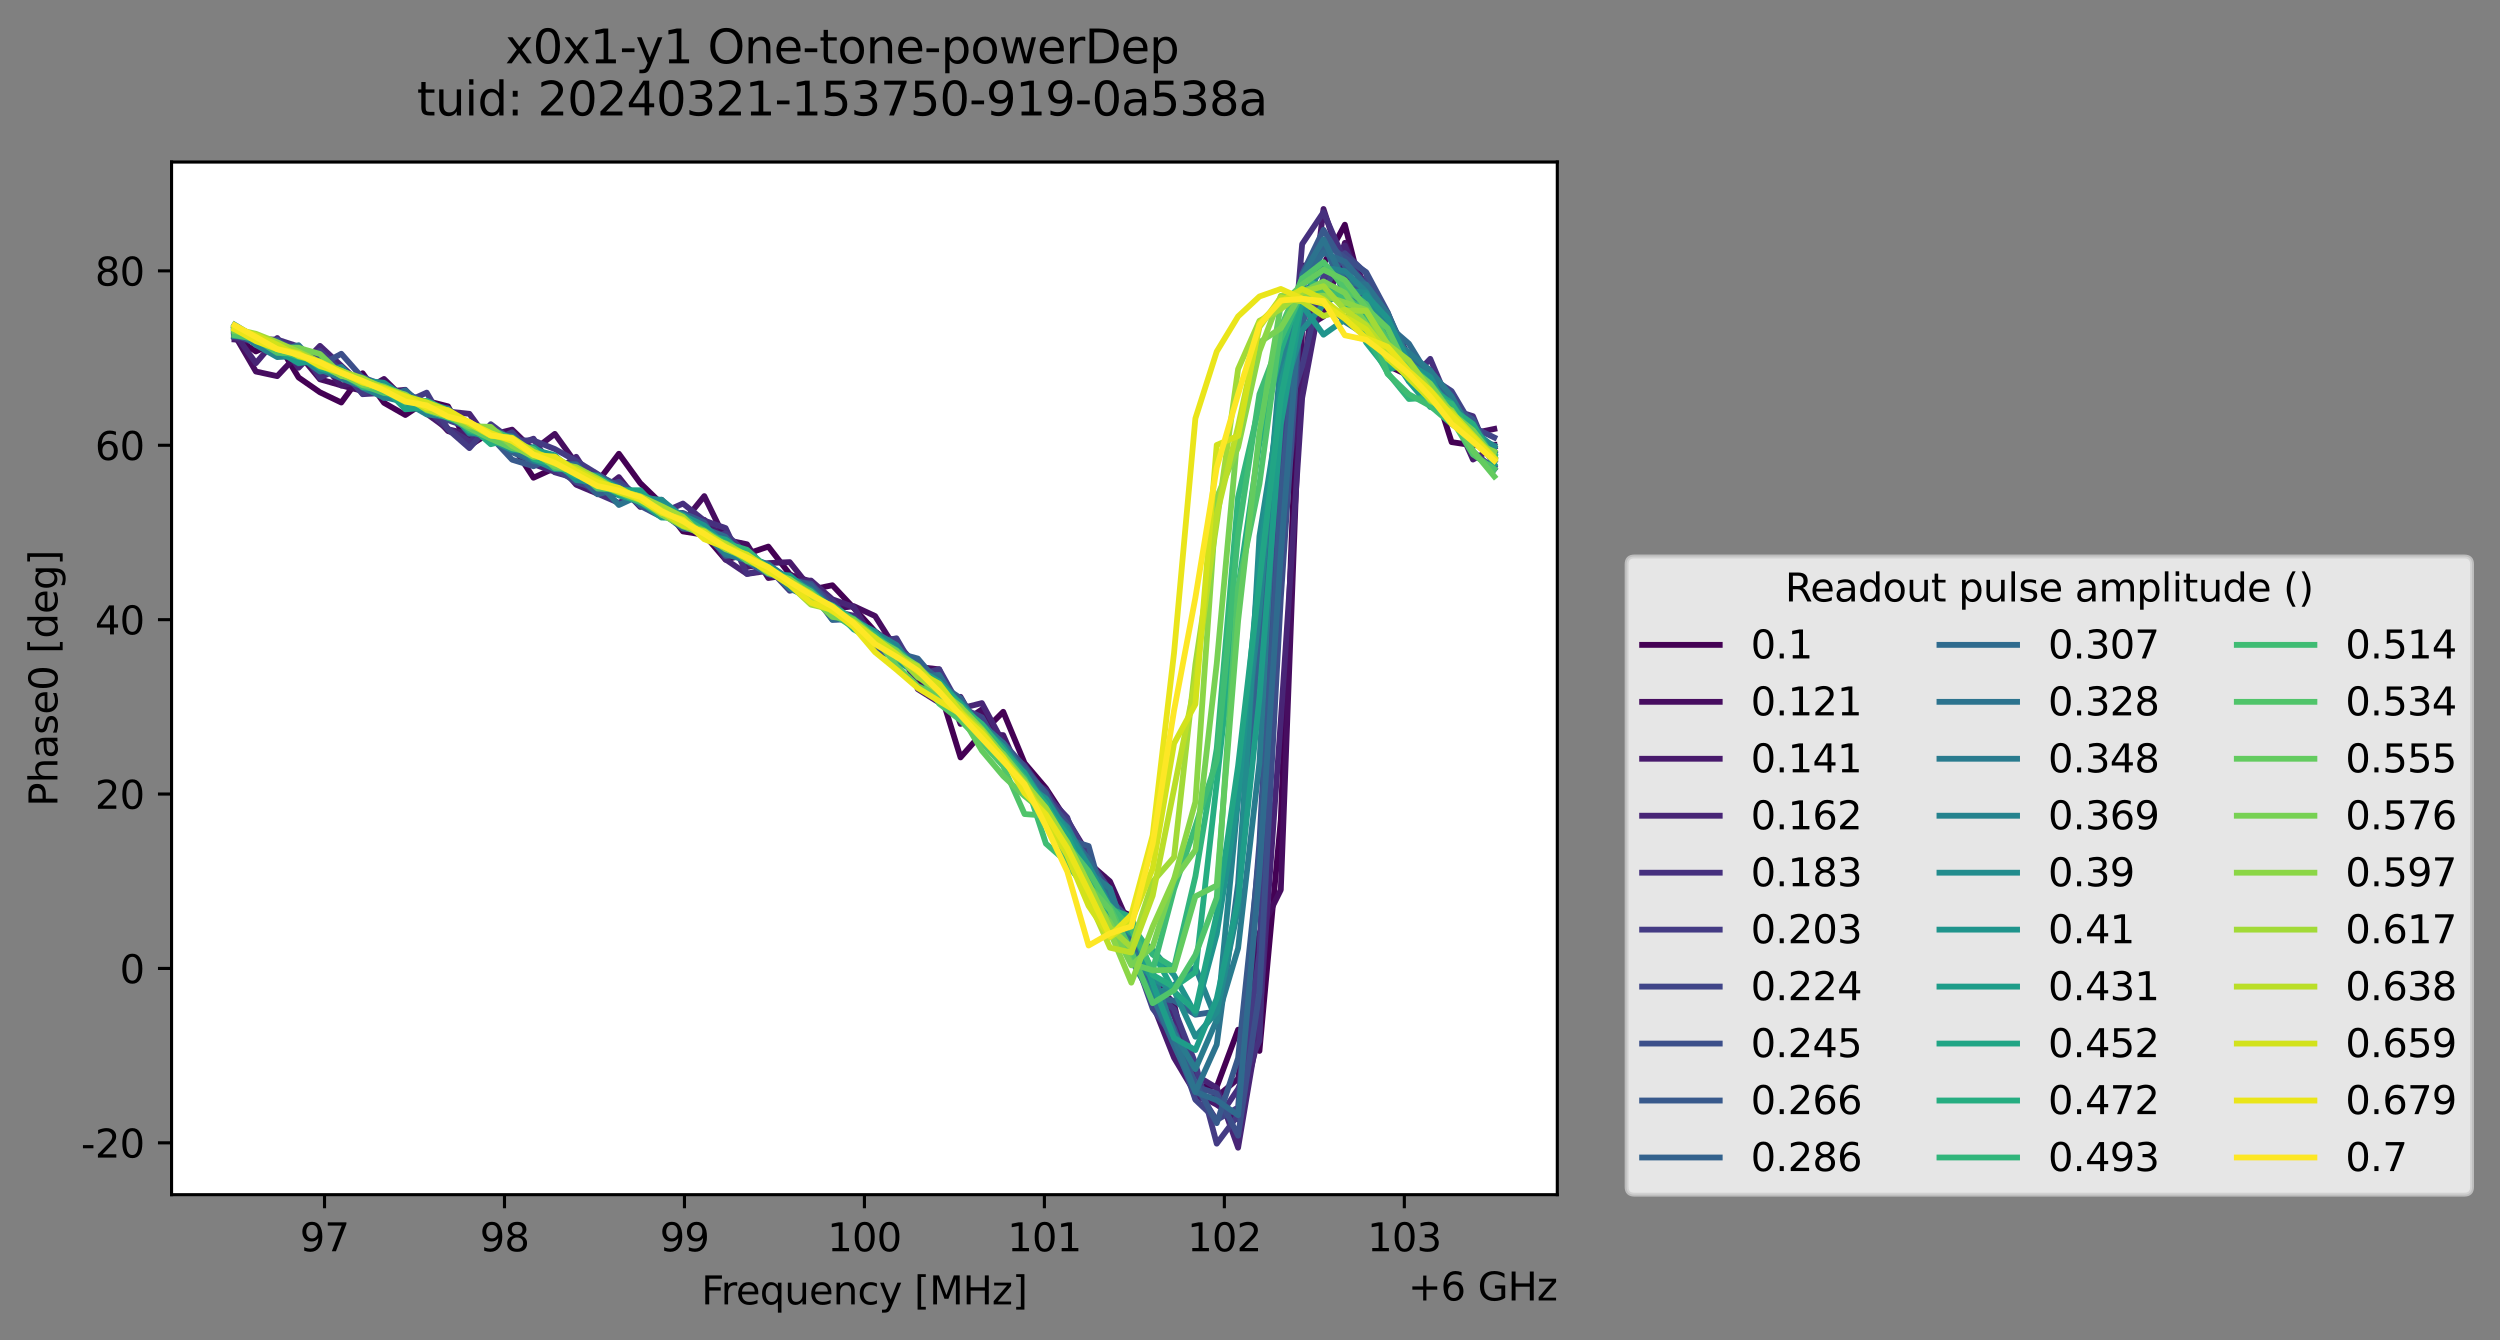 <?xml version="1.0" encoding="utf-8" standalone="no"?>
<!DOCTYPE svg PUBLIC "-//W3C//DTD SVG 1.1//EN"
  "http://www.w3.org/Graphics/SVG/1.1/DTD/svg11.dtd">
<svg xmlns:xlink="http://www.w3.org/1999/xlink" width="644.271pt" height="345.428pt" viewBox="0 0 644.271 345.428" xmlns="http://www.w3.org/2000/svg" version="1.1">
 <rect x="0" y="0" width="644.271" height="345.428" fill="#808080" stroke="none"/>
 <defs>
  <style type="text/css">*{stroke-linejoin: round; stroke-linecap: butt}</style>
 </defs>
 <g id="figure_1">
  <g id="patch_1">
   <path d="M 0 345.428 
L 644.271 345.428 
L 644.271 -0 
L 0 -0 
L 0 345.428 
z
" style="fill: none; opacity: 0"/>
  </g>
  <g id="axes_1">
   <g id="patch_2">
    <path d="M 44.211 307.872 
L 401.331 307.872 
L 401.331 41.76 
L 44.211 41.76 
z
" style="fill: #ffffff"/>
   </g>
   <g id="matplotlib.axis_1">
    <g id="xtick_1">
     <g id="line2d_1">
      <defs>
       <path id="m4ed255410a" d="M 0 0 
L 0 3.5 
" style="stroke: #000000; stroke-width: 0.8"/>
      </defs>
      <g>
       <use xlink:href="#m4ed255410a" x="83.633" y="307.872" style="stroke: #000000; stroke-width: 0.8"/>
      </g>
     </g>
     <g id="text_1">
      <!-- 97 -->
      <g transform="translate(77.271 322.47) scale(0.1 -0.1)">
       <defs>
        <path id="DejaVuSans-39" d="M 703 97 
L 703 672 
Q 941 559 1184 500 
Q 1428 441 1663 441 
Q 2288 441 2617 861 
Q 2947 1281 2994 2138 
Q 2813 1869 2534 1725 
Q 2256 1581 1919 1581 
Q 1219 1581 811 2004 
Q 403 2428 403 3163 
Q 403 3881 828 4315 
Q 1253 4750 1959 4750 
Q 2769 4750 3195 4129 
Q 3622 3509 3622 2328 
Q 3622 1225 3098 567 
Q 2575 -91 1691 -91 
Q 1453 -91 1209 -44 
Q 966 3 703 97 
z
M 1959 2075 
Q 2384 2075 2632 2365 
Q 2881 2656 2881 3163 
Q 2881 3666 2632 3958 
Q 2384 4250 1959 4250 
Q 1534 4250 1286 3958 
Q 1038 3666 1038 3163 
Q 1038 2656 1286 2365 
Q 1534 2075 1959 2075 
z
" transform="scale(0.016)"/>
        <path id="DejaVuSans-37" d="M 525 4666 
L 3525 4666 
L 3525 4397 
L 1831 0 
L 1172 0 
L 2766 4134 
L 525 4134 
L 525 4666 
z
" transform="scale(0.016)"/>
       </defs>
       <use xlink:href="#DejaVuSans-39"/>
       <use xlink:href="#DejaVuSans-37" x="63.623"/>
      </g>
     </g>
    </g>
    <g id="xtick_2">
     <g id="line2d_2">
      <g>
       <use xlink:href="#m4ed255410a" x="130.012" y="307.872" style="stroke: #000000; stroke-width: 0.8"/>
      </g>
     </g>
     <g id="text_2">
      <!-- 98 -->
      <g transform="translate(123.65 322.47) scale(0.1 -0.1)">
       <defs>
        <path id="DejaVuSans-38" d="M 2034 2216 
Q 1584 2216 1326 1975 
Q 1069 1734 1069 1313 
Q 1069 891 1326 650 
Q 1584 409 2034 409 
Q 2484 409 2743 651 
Q 3003 894 3003 1313 
Q 3003 1734 2745 1975 
Q 2488 2216 2034 2216 
z
M 1403 2484 
Q 997 2584 770 2862 
Q 544 3141 544 3541 
Q 544 4100 942 4425 
Q 1341 4750 2034 4750 
Q 2731 4750 3128 4425 
Q 3525 4100 3525 3541 
Q 3525 3141 3298 2862 
Q 3072 2584 2669 2484 
Q 3125 2378 3379 2068 
Q 3634 1759 3634 1313 
Q 3634 634 3220 271 
Q 2806 -91 2034 -91 
Q 1263 -91 848 271 
Q 434 634 434 1313 
Q 434 1759 690 2068 
Q 947 2378 1403 2484 
z
M 1172 3481 
Q 1172 3119 1398 2916 
Q 1625 2713 2034 2713 
Q 2441 2713 2670 2916 
Q 2900 3119 2900 3481 
Q 2900 3844 2670 4047 
Q 2441 4250 2034 4250 
Q 1625 4250 1398 4047 
Q 1172 3844 1172 3481 
z
" transform="scale(0.016)"/>
       </defs>
       <use xlink:href="#DejaVuSans-39"/>
       <use xlink:href="#DejaVuSans-38" x="63.623"/>
      </g>
     </g>
    </g>
    <g id="xtick_3">
     <g id="line2d_3">
      <g>
       <use xlink:href="#m4ed255410a" x="176.392" y="307.872" style="stroke: #000000; stroke-width: 0.8"/>
      </g>
     </g>
     <g id="text_3">
      <!-- 99 -->
      <g transform="translate(170.029 322.47) scale(0.1 -0.1)">
       <use xlink:href="#DejaVuSans-39"/>
       <use xlink:href="#DejaVuSans-39" x="63.623"/>
      </g>
     </g>
    </g>
    <g id="xtick_4">
     <g id="line2d_4">
      <g>
       <use xlink:href="#m4ed255410a" x="222.771" y="307.872" style="stroke: #000000; stroke-width: 0.8"/>
      </g>
     </g>
     <g id="text_4">
      <!-- 100 -->
      <g transform="translate(213.227 322.47) scale(0.1 -0.1)">
       <defs>
        <path id="DejaVuSans-31" d="M 794 531 
L 1825 531 
L 1825 4091 
L 703 3866 
L 703 4441 
L 1819 4666 
L 2450 4666 
L 2450 531 
L 3481 531 
L 3481 0 
L 794 0 
L 794 531 
z
" transform="scale(0.016)"/>
        <path id="DejaVuSans-30" d="M 2034 4250 
Q 1547 4250 1301 3770 
Q 1056 3291 1056 2328 
Q 1056 1369 1301 889 
Q 1547 409 2034 409 
Q 2525 409 2770 889 
Q 3016 1369 3016 2328 
Q 3016 3291 2770 3770 
Q 2525 4250 2034 4250 
z
M 2034 4750 
Q 2819 4750 3233 4129 
Q 3647 3509 3647 2328 
Q 3647 1150 3233 529 
Q 2819 -91 2034 -91 
Q 1250 -91 836 529 
Q 422 1150 422 2328 
Q 422 3509 836 4129 
Q 1250 4750 2034 4750 
z
" transform="scale(0.016)"/>
       </defs>
       <use xlink:href="#DejaVuSans-31"/>
       <use xlink:href="#DejaVuSans-30" x="63.623"/>
       <use xlink:href="#DejaVuSans-30" x="127.246"/>
      </g>
     </g>
    </g>
    <g id="xtick_5">
     <g id="line2d_5">
      <g>
       <use xlink:href="#m4ed255410a" x="269.15" y="307.872" style="stroke: #000000; stroke-width: 0.8"/>
      </g>
     </g>
     <g id="text_5">
      <!-- 101 -->
      <g transform="translate(259.606 322.47) scale(0.1 -0.1)">
       <use xlink:href="#DejaVuSans-31"/>
       <use xlink:href="#DejaVuSans-30" x="63.623"/>
       <use xlink:href="#DejaVuSans-31" x="127.246"/>
      </g>
     </g>
    </g>
    <g id="xtick_6">
     <g id="line2d_6">
      <g>
       <use xlink:href="#m4ed255410a" x="315.529" y="307.872" style="stroke: #000000; stroke-width: 0.8"/>
      </g>
     </g>
     <g id="text_6">
      <!-- 102 -->
      <g transform="translate(305.986 322.47) scale(0.1 -0.1)">
       <defs>
        <path id="DejaVuSans-32" d="M 1228 531 
L 3431 531 
L 3431 0 
L 469 0 
L 469 531 
Q 828 903 1448 1529 
Q 2069 2156 2228 2338 
Q 2531 2678 2651 2914 
Q 2772 3150 2772 3378 
Q 2772 3750 2511 3984 
Q 2250 4219 1831 4219 
Q 1534 4219 1204 4116 
Q 875 4013 500 3803 
L 500 4441 
Q 881 4594 1212 4672 
Q 1544 4750 1819 4750 
Q 2544 4750 2975 4387 
Q 3406 4025 3406 3419 
Q 3406 3131 3298 2873 
Q 3191 2616 2906 2266 
Q 2828 2175 2409 1742 
Q 1991 1309 1228 531 
z
" transform="scale(0.016)"/>
       </defs>
       <use xlink:href="#DejaVuSans-31"/>
       <use xlink:href="#DejaVuSans-30" x="63.623"/>
       <use xlink:href="#DejaVuSans-32" x="127.246"/>
      </g>
     </g>
    </g>
    <g id="xtick_7">
     <g id="line2d_7">
      <g>
       <use xlink:href="#m4ed255410a" x="361.909" y="307.872" style="stroke: #000000; stroke-width: 0.8"/>
      </g>
     </g>
     <g id="text_7">
      <!-- 103 -->
      <g transform="translate(352.365 322.47) scale(0.1 -0.1)">
       <defs>
        <path id="DejaVuSans-33" d="M 2597 2516 
Q 3050 2419 3304 2112 
Q 3559 1806 3559 1356 
Q 3559 666 3084 287 
Q 2609 -91 1734 -91 
Q 1441 -91 1130 -33 
Q 819 25 488 141 
L 488 750 
Q 750 597 1062 519 
Q 1375 441 1716 441 
Q 2309 441 2620 675 
Q 2931 909 2931 1356 
Q 2931 1769 2642 2001 
Q 2353 2234 1838 2234 
L 1294 2234 
L 1294 2753 
L 1863 2753 
Q 2328 2753 2575 2939 
Q 2822 3125 2822 3475 
Q 2822 3834 2567 4026 
Q 2313 4219 1838 4219 
Q 1578 4219 1281 4162 
Q 984 4106 628 3988 
L 628 4550 
Q 988 4650 1302 4700 
Q 1616 4750 1894 4750 
Q 2613 4750 3031 4423 
Q 3450 4097 3450 3541 
Q 3450 3153 3228 2886 
Q 3006 2619 2597 2516 
z
" transform="scale(0.016)"/>
       </defs>
       <use xlink:href="#DejaVuSans-31"/>
       <use xlink:href="#DejaVuSans-30" x="63.623"/>
       <use xlink:href="#DejaVuSans-33" x="127.246"/>
      </g>
     </g>
    </g>
    <g id="text_8">
     <!-- Frequency [MHz] -->
     <g transform="translate(180.752 336.149) scale(0.1 -0.1)">
      <defs>
       <path id="DejaVuSans-46" d="M 628 4666 
L 3309 4666 
L 3309 4134 
L 1259 4134 
L 1259 2759 
L 3109 2759 
L 3109 2228 
L 1259 2228 
L 1259 0 
L 628 0 
L 628 4666 
z
" transform="scale(0.016)"/>
       <path id="DejaVuSans-72" d="M 2631 2963 
Q 2534 3019 2420 3045 
Q 2306 3072 2169 3072 
Q 1681 3072 1420 2755 
Q 1159 2438 1159 1844 
L 1159 0 
L 581 0 
L 581 3500 
L 1159 3500 
L 1159 2956 
Q 1341 3275 1631 3429 
Q 1922 3584 2338 3584 
Q 2397 3584 2469 3576 
Q 2541 3569 2628 3553 
L 2631 2963 
z
" transform="scale(0.016)"/>
       <path id="DejaVuSans-65" d="M 3597 1894 
L 3597 1613 
L 953 1613 
Q 991 1019 1311 708 
Q 1631 397 2203 397 
Q 2534 397 2845 478 
Q 3156 559 3463 722 
L 3463 178 
Q 3153 47 2828 -22 
Q 2503 -91 2169 -91 
Q 1331 -91 842 396 
Q 353 884 353 1716 
Q 353 2575 817 3079 
Q 1281 3584 2069 3584 
Q 2775 3584 3186 3129 
Q 3597 2675 3597 1894 
z
M 3022 2063 
Q 3016 2534 2758 2815 
Q 2500 3097 2075 3097 
Q 1594 3097 1305 2825 
Q 1016 2553 972 2059 
L 3022 2063 
z
" transform="scale(0.016)"/>
       <path id="DejaVuSans-71" d="M 947 1747 
Q 947 1113 1208 752 
Q 1469 391 1925 391 
Q 2381 391 2643 752 
Q 2906 1113 2906 1747 
Q 2906 2381 2643 2742 
Q 2381 3103 1925 3103 
Q 1469 3103 1208 2742 
Q 947 2381 947 1747 
z
M 2906 525 
Q 2725 213 2448 61 
Q 2172 -91 1784 -91 
Q 1150 -91 751 415 
Q 353 922 353 1747 
Q 353 2572 751 3078 
Q 1150 3584 1784 3584 
Q 2172 3584 2448 3432 
Q 2725 3281 2906 2969 
L 2906 3500 
L 3481 3500 
L 3481 -1331 
L 2906 -1331 
L 2906 525 
z
" transform="scale(0.016)"/>
       <path id="DejaVuSans-75" d="M 544 1381 
L 544 3500 
L 1119 3500 
L 1119 1403 
Q 1119 906 1312 657 
Q 1506 409 1894 409 
Q 2359 409 2629 706 
Q 2900 1003 2900 1516 
L 2900 3500 
L 3475 3500 
L 3475 0 
L 2900 0 
L 2900 538 
Q 2691 219 2414 64 
Q 2138 -91 1772 -91 
Q 1169 -91 856 284 
Q 544 659 544 1381 
z
M 1991 3584 
L 1991 3584 
z
" transform="scale(0.016)"/>
       <path id="DejaVuSans-6e" d="M 3513 2113 
L 3513 0 
L 2938 0 
L 2938 2094 
Q 2938 2591 2744 2837 
Q 2550 3084 2163 3084 
Q 1697 3084 1428 2787 
Q 1159 2491 1159 1978 
L 1159 0 
L 581 0 
L 581 3500 
L 1159 3500 
L 1159 2956 
Q 1366 3272 1645 3428 
Q 1925 3584 2291 3584 
Q 2894 3584 3203 3211 
Q 3513 2838 3513 2113 
z
" transform="scale(0.016)"/>
       <path id="DejaVuSans-63" d="M 3122 3366 
L 3122 2828 
Q 2878 2963 2633 3030 
Q 2388 3097 2138 3097 
Q 1578 3097 1268 2742 
Q 959 2388 959 1747 
Q 959 1106 1268 751 
Q 1578 397 2138 397 
Q 2388 397 2633 464 
Q 2878 531 3122 666 
L 3122 134 
Q 2881 22 2623 -34 
Q 2366 -91 2075 -91 
Q 1284 -91 818 406 
Q 353 903 353 1747 
Q 353 2603 823 3093 
Q 1294 3584 2113 3584 
Q 2378 3584 2631 3529 
Q 2884 3475 3122 3366 
z
" transform="scale(0.016)"/>
       <path id="DejaVuSans-79" d="M 2059 -325 
Q 1816 -950 1584 -1140 
Q 1353 -1331 966 -1331 
L 506 -1331 
L 506 -850 
L 844 -850 
Q 1081 -850 1212 -737 
Q 1344 -625 1503 -206 
L 1606 56 
L 191 3500 
L 800 3500 
L 1894 763 
L 2988 3500 
L 3597 3500 
L 2059 -325 
z
" transform="scale(0.016)"/>
       <path id="DejaVuSans-20" transform="scale(0.016)"/>
       <path id="DejaVuSans-5b" d="M 550 4863 
L 1875 4863 
L 1875 4416 
L 1125 4416 
L 1125 -397 
L 1875 -397 
L 1875 -844 
L 550 -844 
L 550 4863 
z
" transform="scale(0.016)"/>
       <path id="DejaVuSans-4d" d="M 628 4666 
L 1569 4666 
L 2759 1491 
L 3956 4666 
L 4897 4666 
L 4897 0 
L 4281 0 
L 4281 4097 
L 3078 897 
L 2444 897 
L 1241 4097 
L 1241 0 
L 628 0 
L 628 4666 
z
" transform="scale(0.016)"/>
       <path id="DejaVuSans-48" d="M 628 4666 
L 1259 4666 
L 1259 2753 
L 3553 2753 
L 3553 4666 
L 4184 4666 
L 4184 0 
L 3553 0 
L 3553 2222 
L 1259 2222 
L 1259 0 
L 628 0 
L 628 4666 
z
" transform="scale(0.016)"/>
       <path id="DejaVuSans-7a" d="M 353 3500 
L 3084 3500 
L 3084 2975 
L 922 459 
L 3084 459 
L 3084 0 
L 275 0 
L 275 525 
L 2438 3041 
L 353 3041 
L 353 3500 
z
" transform="scale(0.016)"/>
       <path id="DejaVuSans-5d" d="M 1947 4863 
L 1947 -844 
L 622 -844 
L 622 -397 
L 1369 -397 
L 1369 4416 
L 622 4416 
L 622 4863 
L 1947 4863 
z
" transform="scale(0.016)"/>
      </defs>
      <use xlink:href="#DejaVuSans-46"/>
      <use xlink:href="#DejaVuSans-72" x="50.27"/>
      <use xlink:href="#DejaVuSans-65" x="89.133"/>
      <use xlink:href="#DejaVuSans-71" x="150.656"/>
      <use xlink:href="#DejaVuSans-75" x="214.133"/>
      <use xlink:href="#DejaVuSans-65" x="277.512"/>
      <use xlink:href="#DejaVuSans-6e" x="339.035"/>
      <use xlink:href="#DejaVuSans-63" x="402.414"/>
      <use xlink:href="#DejaVuSans-79" x="457.395"/>
      <use xlink:href="#DejaVuSans-20" x="516.574"/>
      <use xlink:href="#DejaVuSans-5b" x="548.361"/>
      <use xlink:href="#DejaVuSans-4d" x="587.375"/>
      <use xlink:href="#DejaVuSans-48" x="673.654"/>
      <use xlink:href="#DejaVuSans-7a" x="748.85"/>
      <use xlink:href="#DejaVuSans-5d" x="801.34"/>
     </g>
    </g>
    <g id="text_9">
     <!-- +6 GHz -->
     <g transform="translate(362.893 335.149) scale(0.1 -0.1)">
      <defs>
       <path id="DejaVuSans-2b" d="M 2944 4013 
L 2944 2272 
L 4684 2272 
L 4684 1741 
L 2944 1741 
L 2944 0 
L 2419 0 
L 2419 1741 
L 678 1741 
L 678 2272 
L 2419 2272 
L 2419 4013 
L 2944 4013 
z
" transform="scale(0.016)"/>
       <path id="DejaVuSans-36" d="M 2113 2584 
Q 1688 2584 1439 2293 
Q 1191 2003 1191 1497 
Q 1191 994 1439 701 
Q 1688 409 2113 409 
Q 2538 409 2786 701 
Q 3034 994 3034 1497 
Q 3034 2003 2786 2293 
Q 2538 2584 2113 2584 
z
M 3366 4563 
L 3366 3988 
Q 3128 4100 2886 4159 
Q 2644 4219 2406 4219 
Q 1781 4219 1451 3797 
Q 1122 3375 1075 2522 
Q 1259 2794 1537 2939 
Q 1816 3084 2150 3084 
Q 2853 3084 3261 2657 
Q 3669 2231 3669 1497 
Q 3669 778 3244 343 
Q 2819 -91 2113 -91 
Q 1303 -91 875 529 
Q 447 1150 447 2328 
Q 447 3434 972 4092 
Q 1497 4750 2381 4750 
Q 2619 4750 2861 4703 
Q 3103 4656 3366 4563 
z
" transform="scale(0.016)"/>
       <path id="DejaVuSans-47" d="M 3809 666 
L 3809 1919 
L 2778 1919 
L 2778 2438 
L 4434 2438 
L 4434 434 
Q 4069 175 3628 42 
Q 3188 -91 2688 -91 
Q 1594 -91 976 548 
Q 359 1188 359 2328 
Q 359 3472 976 4111 
Q 1594 4750 2688 4750 
Q 3144 4750 3555 4637 
Q 3966 4525 4313 4306 
L 4313 3634 
Q 3963 3931 3569 4081 
Q 3175 4231 2741 4231 
Q 1884 4231 1454 3753 
Q 1025 3275 1025 2328 
Q 1025 1384 1454 906 
Q 1884 428 2741 428 
Q 3075 428 3337 486 
Q 3600 544 3809 666 
z
" transform="scale(0.016)"/>
      </defs>
      <use xlink:href="#DejaVuSans-2b"/>
      <use xlink:href="#DejaVuSans-36" x="83.789"/>
      <use xlink:href="#DejaVuSans-20" x="147.412"/>
      <use xlink:href="#DejaVuSans-47" x="179.199"/>
      <use xlink:href="#DejaVuSans-48" x="256.689"/>
      <use xlink:href="#DejaVuSans-7a" x="331.885"/>
     </g>
    </g>
   </g>
   <g id="matplotlib.axis_2">
    <g id="ytick_1">
     <g id="line2d_8">
      <defs>
       <path id="m63bc55c14e" d="M 0 0 
L -3.5 0 
" style="stroke: #000000; stroke-width: 0.8"/>
      </defs>
      <g>
       <use xlink:href="#m63bc55c14e" x="44.211" y="294.518" style="stroke: #000000; stroke-width: 0.8"/>
      </g>
     </g>
     <g id="text_10">
      <!-- -20 -->
      <g transform="translate(20.878 298.317) scale(0.1 -0.1)">
       <defs>
        <path id="DejaVuSans-2d" d="M 313 2009 
L 1997 2009 
L 1997 1497 
L 313 1497 
L 313 2009 
z
" transform="scale(0.016)"/>
       </defs>
       <use xlink:href="#DejaVuSans-2d"/>
       <use xlink:href="#DejaVuSans-32" x="36.084"/>
       <use xlink:href="#DejaVuSans-30" x="99.707"/>
      </g>
     </g>
    </g>
    <g id="ytick_2">
     <g id="line2d_9">
      <g>
       <use xlink:href="#m63bc55c14e" x="44.211" y="249.575" style="stroke: #000000; stroke-width: 0.8"/>
      </g>
     </g>
     <g id="text_11">
      <!-- 0 -->
      <g transform="translate(30.848 253.375) scale(0.1 -0.1)">
       <use xlink:href="#DejaVuSans-30"/>
      </g>
     </g>
    </g>
    <g id="ytick_3">
     <g id="line2d_10">
      <g>
       <use xlink:href="#m63bc55c14e" x="44.211" y="204.633" style="stroke: #000000; stroke-width: 0.8"/>
      </g>
     </g>
     <g id="text_12">
      <!-- 20 -->
      <g transform="translate(24.486 208.433) scale(0.1 -0.1)">
       <use xlink:href="#DejaVuSans-32"/>
       <use xlink:href="#DejaVuSans-30" x="63.623"/>
      </g>
     </g>
    </g>
    <g id="ytick_4">
     <g id="line2d_11">
      <g>
       <use xlink:href="#m63bc55c14e" x="44.211" y="159.691" style="stroke: #000000; stroke-width: 0.8"/>
      </g>
     </g>
     <g id="text_13">
      <!-- 40 -->
      <g transform="translate(24.486 163.49) scale(0.1 -0.1)">
       <defs>
        <path id="DejaVuSans-34" d="M 2419 4116 
L 825 1625 
L 2419 1625 
L 2419 4116 
z
M 2253 4666 
L 3047 4666 
L 3047 1625 
L 3713 1625 
L 3713 1100 
L 3047 1100 
L 3047 0 
L 2419 0 
L 2419 1100 
L 313 1100 
L 313 1709 
L 2253 4666 
z
" transform="scale(0.016)"/>
       </defs>
       <use xlink:href="#DejaVuSans-34"/>
       <use xlink:href="#DejaVuSans-30" x="63.623"/>
      </g>
     </g>
    </g>
    <g id="ytick_5">
     <g id="line2d_12">
      <g>
       <use xlink:href="#m63bc55c14e" x="44.211" y="114.749" style="stroke: #000000; stroke-width: 0.8"/>
      </g>
     </g>
     <g id="text_14">
      <!-- 60 -->
      <g transform="translate(24.486 118.548) scale(0.1 -0.1)">
       <use xlink:href="#DejaVuSans-36"/>
       <use xlink:href="#DejaVuSans-30" x="63.623"/>
      </g>
     </g>
    </g>
    <g id="ytick_6">
     <g id="line2d_13">
      <g>
       <use xlink:href="#m63bc55c14e" x="44.211" y="69.807" style="stroke: #000000; stroke-width: 0.8"/>
      </g>
     </g>
     <g id="text_15">
      <!-- 80 -->
      <g transform="translate(24.486 73.606) scale(0.1 -0.1)">
       <use xlink:href="#DejaVuSans-38"/>
       <use xlink:href="#DejaVuSans-30" x="63.623"/>
      </g>
     </g>
    </g>
    <g id="text_16">
     <!-- Phase0 [deg] -->
     <g transform="translate(14.798 207.842) rotate(-90) scale(0.1 -0.1)">
      <defs>
       <path id="DejaVuSans-50" d="M 1259 4147 
L 1259 2394 
L 2053 2394 
Q 2494 2394 2734 2622 
Q 2975 2850 2975 3272 
Q 2975 3691 2734 3919 
Q 2494 4147 2053 4147 
L 1259 4147 
z
M 628 4666 
L 2053 4666 
Q 2838 4666 3239 4311 
Q 3641 3956 3641 3272 
Q 3641 2581 3239 2228 
Q 2838 1875 2053 1875 
L 1259 1875 
L 1259 0 
L 628 0 
L 628 4666 
z
" transform="scale(0.016)"/>
       <path id="DejaVuSans-68" d="M 3513 2113 
L 3513 0 
L 2938 0 
L 2938 2094 
Q 2938 2591 2744 2837 
Q 2550 3084 2163 3084 
Q 1697 3084 1428 2787 
Q 1159 2491 1159 1978 
L 1159 0 
L 581 0 
L 581 4863 
L 1159 4863 
L 1159 2956 
Q 1366 3272 1645 3428 
Q 1925 3584 2291 3584 
Q 2894 3584 3203 3211 
Q 3513 2838 3513 2113 
z
" transform="scale(0.016)"/>
       <path id="DejaVuSans-61" d="M 2194 1759 
Q 1497 1759 1228 1600 
Q 959 1441 959 1056 
Q 959 750 1161 570 
Q 1363 391 1709 391 
Q 2188 391 2477 730 
Q 2766 1069 2766 1631 
L 2766 1759 
L 2194 1759 
z
M 3341 1997 
L 3341 0 
L 2766 0 
L 2766 531 
Q 2569 213 2275 61 
Q 1981 -91 1556 -91 
Q 1019 -91 701 211 
Q 384 513 384 1019 
Q 384 1609 779 1909 
Q 1175 2209 1959 2209 
L 2766 2209 
L 2766 2266 
Q 2766 2663 2505 2880 
Q 2244 3097 1772 3097 
Q 1472 3097 1187 3025 
Q 903 2953 641 2809 
L 641 3341 
Q 956 3463 1253 3523 
Q 1550 3584 1831 3584 
Q 2591 3584 2966 3190 
Q 3341 2797 3341 1997 
z
" transform="scale(0.016)"/>
       <path id="DejaVuSans-73" d="M 2834 3397 
L 2834 2853 
Q 2591 2978 2328 3040 
Q 2066 3103 1784 3103 
Q 1356 3103 1142 2972 
Q 928 2841 928 2578 
Q 928 2378 1081 2264 
Q 1234 2150 1697 2047 
L 1894 2003 
Q 2506 1872 2764 1633 
Q 3022 1394 3022 966 
Q 3022 478 2636 193 
Q 2250 -91 1575 -91 
Q 1294 -91 989 -36 
Q 684 19 347 128 
L 347 722 
Q 666 556 975 473 
Q 1284 391 1588 391 
Q 1994 391 2212 530 
Q 2431 669 2431 922 
Q 2431 1156 2273 1281 
Q 2116 1406 1581 1522 
L 1381 1569 
Q 847 1681 609 1914 
Q 372 2147 372 2553 
Q 372 3047 722 3315 
Q 1072 3584 1716 3584 
Q 2034 3584 2315 3537 
Q 2597 3491 2834 3397 
z
" transform="scale(0.016)"/>
       <path id="DejaVuSans-64" d="M 2906 2969 
L 2906 4863 
L 3481 4863 
L 3481 0 
L 2906 0 
L 2906 525 
Q 2725 213 2448 61 
Q 2172 -91 1784 -91 
Q 1150 -91 751 415 
Q 353 922 353 1747 
Q 353 2572 751 3078 
Q 1150 3584 1784 3584 
Q 2172 3584 2448 3432 
Q 2725 3281 2906 2969 
z
M 947 1747 
Q 947 1113 1208 752 
Q 1469 391 1925 391 
Q 2381 391 2643 752 
Q 2906 1113 2906 1747 
Q 2906 2381 2643 2742 
Q 2381 3103 1925 3103 
Q 1469 3103 1208 2742 
Q 947 2381 947 1747 
z
" transform="scale(0.016)"/>
       <path id="DejaVuSans-67" d="M 2906 1791 
Q 2906 2416 2648 2759 
Q 2391 3103 1925 3103 
Q 1463 3103 1205 2759 
Q 947 2416 947 1791 
Q 947 1169 1205 825 
Q 1463 481 1925 481 
Q 2391 481 2648 825 
Q 2906 1169 2906 1791 
z
M 3481 434 
Q 3481 -459 3084 -895 
Q 2688 -1331 1869 -1331 
Q 1566 -1331 1297 -1286 
Q 1028 -1241 775 -1147 
L 775 -588 
Q 1028 -725 1275 -790 
Q 1522 -856 1778 -856 
Q 2344 -856 2625 -561 
Q 2906 -266 2906 331 
L 2906 616 
Q 2728 306 2450 153 
Q 2172 0 1784 0 
Q 1141 0 747 490 
Q 353 981 353 1791 
Q 353 2603 747 3093 
Q 1141 3584 1784 3584 
Q 2172 3584 2450 3431 
Q 2728 3278 2906 2969 
L 2906 3500 
L 3481 3500 
L 3481 434 
z
" transform="scale(0.016)"/>
      </defs>
      <use xlink:href="#DejaVuSans-50"/>
      <use xlink:href="#DejaVuSans-68" x="60.303"/>
      <use xlink:href="#DejaVuSans-61" x="123.682"/>
      <use xlink:href="#DejaVuSans-73" x="184.961"/>
      <use xlink:href="#DejaVuSans-65" x="237.061"/>
      <use xlink:href="#DejaVuSans-30" x="298.584"/>
      <use xlink:href="#DejaVuSans-20" x="362.207"/>
      <use xlink:href="#DejaVuSans-5b" x="393.994"/>
      <use xlink:href="#DejaVuSans-64" x="433.008"/>
      <use xlink:href="#DejaVuSans-65" x="496.484"/>
      <use xlink:href="#DejaVuSans-67" x="558.008"/>
      <use xlink:href="#DejaVuSans-5d" x="621.484"/>
     </g>
    </g>
   </g>
   <g id="line2d_14">
    <path d="M 60.444 86.936 
L 65.946 90.569 
L 71.449 88.107 
L 76.952 97.284 
L 82.454 101.1 
L 87.957 103.734 
L 93.459 96.189 
L 98.962 103.807 
L 104.465 106.95 
L 109.967 103.313 
L 115.47 104.72 
L 120.972 114.887 
L 126.475 111.337 
L 131.978 114.715 
L 137.48 123.115 
L 142.983 120.607 
L 148.486 121.713 
L 153.988 124.211 
L 159.491 116.936 
L 164.993 124.504 
L 170.496 129.835 
L 175.999 136.949 
L 181.501 137.842 
L 187.004 144.247 
L 192.507 142.731 
L 198.009 140.857 
L 203.512 147.945 
L 209.014 151.945 
L 214.517 150.826 
L 220.02 156.693 
L 225.522 162.733 
L 231.025 166.782 
L 236.527 175.676 
L 242.03 177.415 
L 247.533 195.196 
L 253.035 188.958 
L 258.538 183.436 
L 264.041 196.653 
L 269.543 203.125 
L 275.046 211.578 
L 280.548 228.934 
L 286.051 233.599 
L 291.554 236.002 
L 297.056 255.652 
L 302.559 269.053 
L 308.062 279.822 
L 313.564 280.084 
L 319.067 265.361 
L 324.569 270.833 
L 330.072 211.272 
L 335.575 68.486 
L 341.077 68.126 
L 346.58 57.91 
L 352.082 79.68 
L 357.585 94.224 
L 363.088 96.809 
L 368.59 96.764 
L 374.093 113.933 
L 379.596 114.767 
L 385.098 114.627 
" clip-path="url(#pf157545562)" style="fill: none; stroke: #440154; stroke-width: 1.5; stroke-linecap: square"/>
   </g>
   <g id="line2d_15">
    <path d="M 60.444 86.298 
L 65.946 95.749 
L 71.449 96.934 
L 76.952 91.098 
L 82.454 97.749 
L 87.957 99.325 
L 93.459 100.783 
L 98.962 97.66 
L 104.465 103.062 
L 109.967 105.148 
L 115.47 111.108 
L 120.972 112.937 
L 126.475 112.107 
L 131.978 110.723 
L 137.48 116.014 
L 142.983 111.813 
L 148.486 119.442 
L 153.988 126.147 
L 159.491 124.943 
L 164.993 130.63 
L 170.496 128.788 
L 175.999 134.643 
L 181.501 127.852 
L 187.004 139.11 
L 192.507 140.267 
L 198.009 148.961 
L 203.512 148.115 
L 209.014 149.885 
L 214.517 156.955 
L 220.02 156.207 
L 225.522 158.76 
L 231.025 167.481 
L 236.527 171.852 
L 242.03 172.5 
L 247.533 186.554 
L 253.035 182.833 
L 258.538 195.204 
L 264.041 199.085 
L 269.543 206.147 
L 275.046 214.257 
L 280.548 222.354 
L 286.051 227.14 
L 291.554 239.509 
L 297.056 252.441 
L 302.559 258.636 
L 308.062 283.053 
L 313.564 282.682 
L 319.067 277.979 
L 324.569 240.441 
L 330.072 229.32 
L 335.575 84.95 
L 341.077 81.559 
L 346.58 62.589 
L 352.082 74.252 
L 357.585 81.494 
L 363.088 91.771 
L 368.59 98.126 
L 374.093 108.002 
L 379.596 111.674 
L 385.098 110.538 
" clip-path="url(#pf157545562)" style="fill: none; stroke: #470d60; stroke-width: 1.5; stroke-linecap: square"/>
   </g>
   <g id="line2d_16">
    <path d="M 60.444 87.485 
L 65.946 87.868 
L 71.449 87.823 
L 76.952 90.891 
L 82.454 92.947 
L 87.957 99.355 
L 93.459 98.236 
L 98.962 100.969 
L 104.465 100.449 
L 109.967 106.624 
L 115.47 110.637 
L 120.972 111.887 
L 126.475 111.883 
L 131.978 115.819 
L 137.48 117.918 
L 142.983 118.561 
L 148.486 124.915 
L 153.988 127.23 
L 159.491 122.954 
L 164.993 129.923 
L 170.496 129.396 
L 175.999 134.816 
L 181.501 133.962 
L 187.004 139.336 
L 192.507 146.113 
L 198.009 145.118 
L 203.512 144.857 
L 209.014 151.782 
L 214.517 158.613 
L 220.02 159.231 
L 225.522 163.926 
L 231.025 164.935 
L 236.527 177.615 
L 242.03 181.074 
L 247.533 179.577 
L 253.035 189.25 
L 258.538 189.445 
L 264.041 201.861 
L 269.543 207.177 
L 275.046 211.333 
L 280.548 220.323 
L 286.051 234.147 
L 291.554 239.131 
L 297.056 258.711 
L 302.559 272.601 
L 308.062 281.783 
L 313.564 284.685 
L 319.067 288.501 
L 324.569 266.463 
L 330.072 133.231 
L 335.575 99.282 
L 341.077 53.856 
L 346.58 70.852 
L 352.082 80.872 
L 357.585 90.586 
L 363.088 92.439 
L 368.59 95.931 
L 374.093 106.013 
L 379.596 118.43 
L 385.098 115.311 
" clip-path="url(#pf157545562)" style="fill: none; stroke: #481a6c; stroke-width: 1.5; stroke-linecap: square"/>
   </g>
   <g id="line2d_17">
    <path d="M 60.444 85.922 
L 65.946 93.587 
L 71.449 87.109 
L 76.952 94.774 
L 82.454 89.134 
L 87.957 94.243 
L 93.459 99.357 
L 98.962 99.809 
L 104.465 103.582 
L 109.967 106.506 
L 115.47 106.062 
L 120.972 106.643 
L 126.475 114.222 
L 131.978 113.407 
L 137.48 119.613 
L 142.983 121.598 
L 148.486 117.716 
L 153.988 126.146 
L 159.491 127.558 
L 164.993 128.537 
L 170.496 131.511 
L 175.999 135.406 
L 181.501 135.229 
L 187.004 144.191 
L 192.507 147.907 
L 198.009 147.085 
L 203.512 149.806 
L 209.014 149.615 
L 214.517 154.444 
L 220.02 156.445 
L 225.522 165.47 
L 231.025 168.062 
L 236.527 172.979 
L 242.03 176.609 
L 247.533 182.586 
L 253.035 181.194 
L 258.538 191.395 
L 264.041 200.019 
L 269.543 203.544 
L 275.046 212.907 
L 280.548 220.772 
L 286.051 236.201 
L 291.554 242.05 
L 297.056 252.384 
L 302.559 261.819 
L 308.062 277.054 
L 313.564 280.354 
L 319.067 295.776 
L 324.569 263.118 
L 330.072 185.738 
L 335.575 102.542 
L 341.077 72.772 
L 346.58 63.27 
L 352.082 76.195 
L 357.585 87.321 
L 363.088 94.114 
L 368.59 96.225 
L 374.093 106.377 
L 379.596 110.646 
L 385.098 117.897 
" clip-path="url(#pf157545562)" style="fill: none; stroke: #482576; stroke-width: 1.5; stroke-linecap: square"/>
   </g>
   <g id="line2d_18">
    <path d="M 60.444 86.981 
L 65.946 87.409 
L 71.449 87.511 
L 76.952 89.31 
L 82.454 97.338 
L 87.957 94.678 
L 93.459 101.589 
L 98.962 101.236 
L 104.465 104.123 
L 109.967 105.476 
L 115.47 110.514 
L 120.972 113.712 
L 126.475 110.468 
L 131.978 115.128 
L 137.48 113.052 
L 142.983 121.718 
L 148.486 123.317 
L 153.988 127.219 
L 159.491 129.611 
L 164.993 126.477 
L 170.496 132.212 
L 175.999 129.768 
L 181.501 134.161 
L 187.004 136.097 
L 192.507 147.888 
L 198.009 146.487 
L 203.512 149.116 
L 209.014 153.604 
L 214.517 157.464 
L 220.02 158.672 
L 225.522 164.551 
L 231.025 165.871 
L 236.527 171.629 
L 242.03 176.674 
L 247.533 182.94 
L 253.035 188.08 
L 258.538 193.661 
L 264.041 197.222 
L 269.543 204.902 
L 275.046 210.667 
L 280.548 227.062 
L 286.051 235.01 
L 291.554 244.922 
L 297.056 253.453 
L 302.559 266.547 
L 308.062 280.099 
L 313.564 288.744 
L 319.067 280.644 
L 324.569 268.19 
L 330.072 128.22 
L 335.575 62.903 
L 341.077 54.687 
L 346.58 67.43 
L 352.082 72.943 
L 357.585 82.001 
L 363.088 98.229 
L 368.59 92.48 
L 374.093 105.497 
L 379.596 107.255 
L 385.098 120.441 
" clip-path="url(#pf157545562)" style="fill: none; stroke: #46307e; stroke-width: 1.5; stroke-linecap: square"/>
   </g>
   <g id="line2d_19">
    <path d="M 60.444 86.403 
L 65.946 87.978 
L 71.449 89.734 
L 76.952 93.778 
L 82.454 90.378 
L 87.957 95.667 
L 93.459 101.416 
L 98.962 98.983 
L 104.465 103.692 
L 109.967 101.185 
L 115.47 110.656 
L 120.972 115.488 
L 126.475 109.319 
L 131.978 113.482 
L 137.48 113.52 
L 142.983 115.721 
L 148.486 118.781 
L 153.988 122.156 
L 159.491 125.812 
L 164.993 129.626 
L 170.496 130.927 
L 175.999 132.486 
L 181.501 138.611 
L 187.004 137.516 
L 192.507 142.892 
L 198.009 146.368 
L 203.512 152.238 
L 209.014 151 
L 214.517 154.855 
L 220.02 161.179 
L 225.522 165.675 
L 231.025 164.486 
L 236.527 173.942 
L 242.03 172.465 
L 247.533 182.331 
L 253.035 189.609 
L 258.538 194.388 
L 264.041 197.962 
L 269.543 207.055 
L 275.046 211.061 
L 280.548 221.47 
L 286.051 231.94 
L 291.554 247.518 
L 297.056 255.487 
L 302.559 260.041 
L 308.062 274.064 
L 313.564 294.728 
L 319.067 287.373 
L 324.569 245.614 
L 330.072 111.321 
L 335.575 94.378 
L 341.077 71.049 
L 346.58 70.225 
L 352.082 79.192 
L 357.585 84.971 
L 363.088 93.379 
L 368.59 98.029 
L 374.093 104.871 
L 379.596 116.399 
L 385.098 120.912 
" clip-path="url(#pf157545562)" style="fill: none; stroke: #443b84; stroke-width: 1.5; stroke-linecap: square"/>
   </g>
   <g id="line2d_20">
    <path d="M 60.444 86.203 
L 65.946 88.24 
L 71.449 88.054 
L 76.952 90.085 
L 82.454 91.989 
L 87.957 95.932 
L 93.459 97.719 
L 98.962 100.312 
L 104.465 103.83 
L 109.967 104.29 
L 115.47 108.305 
L 120.972 110.186 
L 126.475 113.852 
L 131.978 111.417 
L 137.48 117.215 
L 142.983 120.541 
L 148.486 124.299 
L 153.988 125.895 
L 159.491 124.146 
L 164.993 128.127 
L 170.496 130.226 
L 175.999 134.803 
L 181.501 136.564 
L 187.004 140.492 
L 192.507 143.641 
L 198.009 147.923 
L 203.512 148.903 
L 209.014 152.093 
L 214.517 158.642 
L 220.02 160.924 
L 225.522 162.853 
L 231.025 166.534 
L 236.527 174.389 
L 242.03 177.247 
L 247.533 182.3 
L 253.035 184.851 
L 258.538 194.524 
L 264.041 199.015 
L 269.543 207.325 
L 275.046 215.65 
L 280.548 221.699 
L 286.051 229.362 
L 291.554 244.306 
L 297.056 259.905 
L 302.559 267.35 
L 308.062 283.417 
L 313.564 288.641 
L 319.067 285.392 
L 324.569 217.126 
L 330.072 114.391 
L 335.575 81.909 
L 341.077 74.962 
L 346.58 65.253 
L 352.082 70.452 
L 357.585 90.939 
L 363.088 92.816 
L 368.59 97.184 
L 374.093 100.796 
L 379.596 110.131 
L 385.098 112.752 
" clip-path="url(#pf157545562)" style="fill: none; stroke: #404588; stroke-width: 1.5; stroke-linecap: square"/>
   </g>
   <g id="line2d_21">
    <path d="M 60.444 84.723 
L 65.946 88.774 
L 71.449 89.257 
L 76.952 91.685 
L 82.454 94.176 
L 87.957 91.168 
L 93.459 97.416 
L 98.962 101.258 
L 104.465 101.348 
L 109.967 103.746 
L 115.47 106.011 
L 120.972 109.772 
L 126.475 114.173 
L 131.978 113.486 
L 137.48 116.276 
L 142.983 120.321 
L 148.486 122.443 
L 153.988 123.52 
L 159.491 125.184 
L 164.993 130.363 
L 170.496 133.216 
L 175.999 133.428 
L 181.501 137.704 
L 187.004 142.898 
L 192.507 142.181 
L 198.009 147.949 
L 203.512 149.701 
L 209.014 150.409 
L 214.517 156.445 
L 220.02 160.869 
L 225.522 167.41 
L 231.025 169.549 
L 236.527 174.065 
L 242.03 179.686 
L 247.533 184.12 
L 253.035 190.393 
L 258.538 191.427 
L 264.041 197.61 
L 269.543 205.254 
L 275.046 212.435 
L 280.548 224.956 
L 286.051 231.865 
L 291.554 237.355 
L 297.056 256.011 
L 302.559 264.967 
L 308.062 280.003 
L 313.564 281.821 
L 319.067 292.665 
L 324.569 255.719 
L 330.072 154.153 
L 335.575 74.365 
L 341.077 62.346 
L 346.58 66.452 
L 352.082 70.136 
L 357.585 80.433 
L 363.088 94.772 
L 368.59 100.901 
L 374.093 103.623 
L 379.596 110.1 
L 385.098 119.943 
" clip-path="url(#pf157545562)" style="fill: none; stroke: #3c4f8a; stroke-width: 1.5; stroke-linecap: square"/>
   </g>
   <g id="line2d_22">
    <path d="M 60.444 86.189 
L 65.946 88.379 
L 71.449 87.657 
L 76.952 92.191 
L 82.454 93.841 
L 87.957 97.107 
L 93.459 97.236 
L 98.962 99.323 
L 104.465 104.821 
L 109.967 104.36 
L 115.47 107.637 
L 120.972 109.941 
L 126.475 112.542 
L 131.978 118.472 
L 137.48 120.16 
L 142.983 117.525 
L 148.486 122.881 
L 153.988 122.367 
L 159.491 125.252 
L 164.993 127.85 
L 170.496 132.314 
L 175.999 132.18 
L 181.501 134.642 
L 187.004 143.268 
L 192.507 142.692 
L 198.009 146.624 
L 203.512 149.503 
L 209.014 152.476 
L 214.517 159.764 
L 220.02 159.502 
L 225.522 165.686 
L 231.025 169.152 
L 236.527 170.739 
L 242.03 175.038 
L 247.533 184.716 
L 253.035 187.785 
L 258.538 194.054 
L 264.041 198.208 
L 269.543 204.351 
L 275.046 216.3 
L 280.548 218.031 
L 286.051 237.741 
L 291.554 242.465 
L 297.056 253.725 
L 302.559 267.109 
L 308.062 279.069 
L 313.564 289.448 
L 319.067 272.657 
L 324.569 220.018 
L 330.072 128.758 
L 335.575 70.626 
L 341.077 59.232 
L 346.58 68.442 
L 352.082 78.676 
L 357.585 80.537 
L 363.088 92.904 
L 368.59 98.185 
L 374.093 104.728 
L 379.596 108.139 
L 385.098 118.727 
" clip-path="url(#pf157545562)" style="fill: none; stroke: #38598c; stroke-width: 1.5; stroke-linecap: square"/>
   </g>
   <g id="line2d_23">
    <path d="M 60.444 85.318 
L 65.946 86.816 
L 71.449 89.566 
L 76.952 91.033 
L 82.454 94.791 
L 87.957 96.668 
L 93.459 98.923 
L 98.962 102.537 
L 104.465 101.335 
L 109.967 105.878 
L 115.47 105.307 
L 120.972 110.133 
L 126.475 112.953 
L 131.978 116.56 
L 137.48 118.874 
L 142.983 119.364 
L 148.486 122.032 
L 153.988 127.38 
L 159.491 125.985 
L 164.993 128.626 
L 170.496 132.171 
L 175.999 136.214 
L 181.501 136.774 
L 187.004 140.476 
L 192.507 143.461 
L 198.009 145.569 
L 203.512 149.204 
L 209.014 150.893 
L 214.517 157.307 
L 220.02 160.372 
L 225.522 166.665 
L 231.025 168.216 
L 236.527 169.714 
L 242.03 176.221 
L 247.533 179.919 
L 253.035 188.288 
L 258.538 192.526 
L 264.041 198.494 
L 269.543 205.521 
L 275.046 214.442 
L 280.548 223.746 
L 286.051 233.607 
L 291.554 242.858 
L 297.056 256.977 
L 302.559 257.903 
L 308.062 261.504 
L 313.564 260.638 
L 319.067 232.002 
L 324.569 163.384 
L 330.072 108.584 
L 335.575 84.159 
L 341.077 62.211 
L 346.58 76.392 
L 352.082 77.978 
L 357.585 85.746 
L 363.088 91.46 
L 368.59 95.372 
L 374.093 105.524 
L 379.596 110.193 
L 385.098 116.596 
" clip-path="url(#pf157545562)" style="fill: none; stroke: #33628d; stroke-width: 1.5; stroke-linecap: square"/>
   </g>
   <g id="line2d_24">
    <path d="M 60.444 85.254 
L 65.946 88.434 
L 71.449 89.453 
L 76.952 91.297 
L 82.454 95.484 
L 87.957 94.958 
L 93.459 99.454 
L 98.962 102.553 
L 104.465 100.581 
L 109.967 105.195 
L 115.47 106.719 
L 120.972 110.174 
L 126.475 113.277 
L 131.978 113.976 
L 137.48 118.355 
L 142.983 119.559 
L 148.486 119.663 
L 153.988 125.216 
L 159.491 126.313 
L 164.993 130.032 
L 170.496 131.941 
L 175.999 132.499 
L 181.501 136.192 
L 187.004 138.353 
L 192.507 144.7 
L 198.009 147.938 
L 203.512 149.049 
L 209.014 151.907 
L 214.517 159.623 
L 220.02 159.376 
L 225.522 166.181 
L 231.025 168.099 
L 236.527 173.995 
L 242.03 176.366 
L 247.533 181.788 
L 253.035 188.514 
L 258.538 192.733 
L 264.041 203.291 
L 269.543 205.652 
L 275.046 214.269 
L 280.548 221.522 
L 286.051 231.769 
L 291.554 246.382 
L 297.056 256.735 
L 302.559 269.383 
L 308.062 281.382 
L 313.564 283.538 
L 319.067 287.392 
L 324.569 224.657 
L 330.072 142.973 
L 335.575 72.229 
L 341.077 65.098 
L 346.58 67.437 
L 352.082 73.64 
L 357.585 83.802 
L 363.088 88.569 
L 368.59 97.549 
L 374.093 106.137 
L 379.596 113.202 
L 385.098 115.426 
" clip-path="url(#pf157545562)" style="fill: none; stroke: #2f6b8e; stroke-width: 1.5; stroke-linecap: square"/>
   </g>
   <g id="line2d_25">
    <path d="M 60.444 85.767 
L 65.946 87.168 
L 71.449 90.511 
L 76.952 88.967 
L 82.454 94.801 
L 87.957 97.13 
L 93.459 99.387 
L 98.962 99.704 
L 104.465 101.632 
L 109.967 103.949 
L 115.47 105.327 
L 120.972 111.157 
L 126.475 112.356 
L 131.978 115.326 
L 137.48 118.842 
L 142.983 119.098 
L 148.486 122.544 
L 153.988 124.23 
L 159.491 130.141 
L 164.993 127.614 
L 170.496 129.28 
L 175.999 135.53 
L 181.501 137.35 
L 187.004 141.851 
L 192.507 143.616 
L 198.009 145.413 
L 203.512 149.737 
L 209.014 154.524 
L 214.517 156.098 
L 220.02 160.283 
L 225.522 163.873 
L 231.025 168.872 
L 236.527 174.595 
L 242.03 173.936 
L 247.533 182.507 
L 253.035 186.59 
L 258.538 191.526 
L 264.041 199.403 
L 269.543 206.617 
L 275.046 217.521 
L 280.548 222.936 
L 286.051 232.766 
L 291.554 247.456 
L 297.056 257.094 
L 302.559 267.333 
L 308.062 281.409 
L 313.564 269.193 
L 319.067 227.749 
L 324.569 148.177 
L 330.072 107 
L 335.575 71.056 
L 341.077 61.7 
L 346.58 72.77 
L 352.082 73.349 
L 357.585 80.807 
L 363.088 92.916 
L 368.59 98.188 
L 374.093 106.931 
L 379.596 109.667 
L 385.098 118.749 
" clip-path="url(#pf157545562)" style="fill: none; stroke: #2c738e; stroke-width: 1.5; stroke-linecap: square"/>
   </g>
   <g id="line2d_26">
    <path d="M 60.444 84.821 
L 65.946 87.342 
L 71.449 88.776 
L 76.952 90.785 
L 82.454 95.173 
L 87.957 97.518 
L 93.459 99.633 
L 98.962 99.919 
L 104.465 102.301 
L 109.967 104.694 
L 115.47 105.639 
L 120.972 111.751 
L 126.475 111.522 
L 131.978 113.938 
L 137.48 116.83 
L 142.983 120.58 
L 148.486 120.542 
L 153.988 123.948 
L 159.491 126.273 
L 164.993 127.808 
L 170.496 130.792 
L 175.999 134.635 
L 181.501 137.374 
L 187.004 142.828 
L 192.507 144.442 
L 198.009 146.152 
L 203.512 151.692 
L 209.014 154.179 
L 214.517 156.4 
L 220.02 161.442 
L 225.522 165.17 
L 231.025 167.792 
L 236.527 173.333 
L 242.03 180.014 
L 247.533 182.672 
L 253.035 189.008 
L 258.538 192.388 
L 264.041 200.378 
L 269.543 206.676 
L 275.046 217.952 
L 280.548 224.779 
L 286.051 228.916 
L 291.554 245.065 
L 297.056 250.501 
L 302.559 266.086 
L 308.062 275.512 
L 313.564 262.854 
L 319.067 244.363 
L 324.569 196.525 
L 330.072 96.882 
L 335.575 75.494 
L 341.077 76.888 
L 346.58 82.932 
L 352.082 86.402 
L 357.585 85.87 
L 363.088 90.913 
L 368.59 95.57 
L 374.093 102.141 
L 379.596 112.363 
L 385.098 114.826 
" clip-path="url(#pf157545562)" style="fill: none; stroke: #297b8e; stroke-width: 1.5; stroke-linecap: square"/>
   </g>
   <g id="line2d_27">
    <path d="M 60.444 84.455 
L 65.946 88.88 
L 71.449 92.024 
L 76.952 91.705 
L 82.454 95.743 
L 87.957 94.577 
L 93.459 99.903 
L 98.962 102.363 
L 104.465 103.621 
L 109.967 106.801 
L 115.47 107.452 
L 120.972 110.424 
L 126.475 111.826 
L 131.978 112.485 
L 137.48 117.083 
L 142.983 118.089 
L 148.486 122.619 
L 153.988 123.11 
L 159.491 125.692 
L 164.993 129.484 
L 170.496 130.981 
L 175.999 134.372 
L 181.501 135.664 
L 187.004 142.258 
L 192.507 143.56 
L 198.009 146.385 
L 203.512 149.19 
L 209.014 151.97 
L 214.517 157.023 
L 220.02 159.531 
L 225.522 163.067 
L 231.025 166.227 
L 236.527 173.571 
L 242.03 177.155 
L 247.533 181.461 
L 253.035 188.572 
L 258.538 195.447 
L 264.041 199.056 
L 269.543 207.714 
L 275.046 213.193 
L 280.548 223.192 
L 286.051 233.278 
L 291.554 247.032 
L 297.056 256.624 
L 302.559 253.842 
L 308.062 249.256 
L 313.564 263.187 
L 319.067 206.023 
L 324.569 157.453 
L 330.072 92.62 
L 335.575 76.526 
L 341.077 68.936 
L 346.58 69.87 
L 352.082 75.264 
L 357.585 84.751 
L 363.088 93.688 
L 368.59 98.786 
L 374.093 104.351 
L 379.596 110.953 
L 385.098 116.432 
" clip-path="url(#pf157545562)" style="fill: none; stroke: #25838e; stroke-width: 1.5; stroke-linecap: square"/>
   </g>
   <g id="line2d_28">
    <path d="M 60.444 86.614 
L 65.946 87.025 
L 71.449 88.796 
L 76.952 90.981 
L 82.454 94.328 
L 87.957 96.802 
L 93.459 97.336 
L 98.962 100.41 
L 104.465 104.838 
L 109.967 105.269 
L 115.47 107.656 
L 120.972 109.891 
L 126.475 113.498 
L 131.978 113.424 
L 137.48 118.43 
L 142.983 120.9 
L 148.486 120.837 
L 153.988 123.091 
L 159.491 125.788 
L 164.993 128.362 
L 170.496 128.796 
L 175.999 133.254 
L 181.501 136.801 
L 187.004 139.96 
L 192.507 143.072 
L 198.009 147.07 
L 203.512 149.661 
L 209.014 152.374 
L 214.517 158.706 
L 220.02 159.602 
L 225.522 164.835 
L 231.025 167.627 
L 236.527 171.761 
L 242.03 177.757 
L 247.533 181.08 
L 253.035 187.242 
L 258.538 193.394 
L 264.041 201.074 
L 269.543 206.894 
L 275.046 214.127 
L 280.548 225.12 
L 286.051 236.15 
L 291.554 246.138 
L 297.056 252.089 
L 302.559 255.271 
L 308.062 267.176 
L 313.564 260.811 
L 319.067 234.131 
L 324.569 138.214 
L 330.072 103.341 
L 335.575 85.105 
L 341.077 78.489 
L 346.58 74.803 
L 352.082 75.475 
L 357.585 87.258 
L 363.088 93.43 
L 368.59 99.646 
L 374.093 105.95 
L 379.596 110.881 
L 385.098 115.264 
" clip-path="url(#pf157545562)" style="fill: none; stroke: #228c8d; stroke-width: 1.5; stroke-linecap: square"/>
   </g>
   <g id="line2d_29">
    <path d="M 60.444 83.676 
L 65.946 87.014 
L 71.449 88.882 
L 76.952 92.515 
L 82.454 93.996 
L 87.957 96.235 
L 93.459 98.057 
L 98.962 98.647 
L 104.465 102.48 
L 109.967 105.873 
L 115.47 106.027 
L 120.972 109.651 
L 126.475 113.36 
L 131.978 115.975 
L 137.48 115.206 
L 142.983 118.824 
L 148.486 123.711 
L 153.988 124.398 
L 159.491 126.104 
L 164.993 128.749 
L 170.496 129.92 
L 175.999 132.812 
L 181.501 135.438 
L 187.004 140.488 
L 192.507 143.887 
L 198.009 145.871 
L 203.512 149.675 
L 209.014 152.19 
L 214.517 156.943 
L 220.02 159.967 
L 225.522 162.759 
L 231.025 170.377 
L 236.527 173.445 
L 242.03 176.641 
L 247.533 183.047 
L 253.035 186.918 
L 258.538 194.308 
L 264.041 201.756 
L 269.543 205.853 
L 275.046 214.654 
L 280.548 223.125 
L 286.051 233.661 
L 291.554 240.395 
L 297.056 244.736 
L 302.559 251.31 
L 308.062 261.252 
L 313.564 240.698 
L 319.067 205.689 
L 324.569 145.815 
L 330.072 98.952 
L 335.575 78.704 
L 341.077 86.256 
L 346.58 82.349 
L 352.082 76.101 
L 357.585 82.054 
L 363.088 93.707 
L 368.59 97.182 
L 374.093 107.425 
L 379.596 112.429 
L 385.098 117.938 
" clip-path="url(#pf157545562)" style="fill: none; stroke: #1f948c; stroke-width: 1.5; stroke-linecap: square"/>
   </g>
   <g id="line2d_30">
    <path d="M 60.444 84.262 
L 65.946 87.855 
L 71.449 90.396 
L 76.952 93.57 
L 82.454 92.948 
L 87.957 96.647 
L 93.459 99.037 
L 98.962 101.111 
L 104.465 103.481 
L 109.967 104.933 
L 115.47 105.75 
L 120.972 111.263 
L 126.475 112.772 
L 131.978 114.433 
L 137.48 115.84 
L 142.983 117.327 
L 148.486 122.655 
L 153.988 123.412 
L 159.491 127.696 
L 164.993 129.254 
L 170.496 133.383 
L 175.999 133.445 
L 181.501 138.047 
L 187.004 140.666 
L 192.507 143.49 
L 198.009 147.729 
L 203.512 148.316 
L 209.014 152.771 
L 214.517 157.47 
L 220.02 160.628 
L 225.522 163.473 
L 231.025 167.481 
L 236.527 171.934 
L 242.03 176.716 
L 247.533 182.704 
L 253.035 187.223 
L 258.538 192.493 
L 264.041 200.149 
L 269.543 211.493 
L 275.046 216.808 
L 280.548 225.537 
L 286.051 235.598 
L 291.554 238.17 
L 297.056 253.445 
L 302.559 267.476 
L 308.062 270.611 
L 313.564 257.356 
L 319.067 232.008 
L 324.569 179.817 
L 330.072 109.34 
L 335.575 77.415 
L 341.077 74.194 
L 346.58 75.619 
L 352.082 82.04 
L 357.585 90.129 
L 363.088 98.315 
L 368.59 104.885 
L 374.093 106.033 
L 379.596 111.133 
L 385.098 119.669 
" clip-path="url(#pf157545562)" style="fill: none; stroke: #1e9d89; stroke-width: 1.5; stroke-linecap: square"/>
   </g>
   <g id="line2d_31">
    <path d="M 60.444 83.974 
L 65.946 87.732 
L 71.449 88.881 
L 76.952 90.455 
L 82.454 94.919 
L 87.957 96.521 
L 93.459 99.518 
L 98.962 99.829 
L 104.465 105.477 
L 109.967 105.041 
L 115.47 106.813 
L 120.972 109.663 
L 126.475 111.499 
L 131.978 115.611 
L 137.48 116.645 
L 142.983 119.904 
L 148.486 121.501 
L 153.988 122.75 
L 159.491 126.327 
L 164.993 126.338 
L 170.496 132.052 
L 175.999 132.839 
L 181.501 137.842 
L 187.004 139.053 
L 192.507 143.084 
L 198.009 146.088 
L 203.512 149.952 
L 209.014 152.785 
L 214.517 156.63 
L 220.02 162.215 
L 225.522 165.264 
L 231.025 169.798 
L 236.527 172.412 
L 242.03 175.682 
L 247.533 181.415 
L 253.035 188.078 
L 258.538 193.269 
L 264.041 199.249 
L 269.543 207.987 
L 275.046 215.199 
L 280.548 228.715 
L 286.051 234.693 
L 291.554 240.504 
L 297.056 245.212 
L 302.559 255.521 
L 308.062 260.465 
L 313.564 235.545 
L 319.067 197.387 
L 324.569 150.012 
L 330.072 102.603 
L 335.575 75.983 
L 341.077 75.42 
L 346.58 77.383 
L 352.082 88.275 
L 357.585 95.235 
L 363.088 93.798 
L 368.59 99.969 
L 374.093 103.898 
L 379.596 112.023 
L 385.098 117.24 
" clip-path="url(#pf157545562)" style="fill: none; stroke: #21a585; stroke-width: 1.5; stroke-linecap: square"/>
   </g>
   <g id="line2d_32">
    <path d="M 60.444 85.11 
L 65.946 86.572 
L 71.449 90.136 
L 76.952 90.475 
L 82.454 94.711 
L 87.957 95.547 
L 93.459 98.381 
L 98.962 101.088 
L 104.465 101.923 
L 109.967 105.639 
L 115.47 107.664 
L 120.972 109.592 
L 126.475 114.479 
L 131.978 113.021 
L 137.48 118.208 
L 142.983 119.807 
L 148.486 122.667 
L 153.988 123.168 
L 159.491 126.015 
L 164.993 129.395 
L 170.496 131.274 
L 175.999 134.457 
L 181.501 137.882 
L 187.004 139.935 
L 192.507 143.319 
L 198.009 146.639 
L 203.512 150.748 
L 209.014 154.207 
L 214.517 156.07 
L 220.02 160.873 
L 225.522 164.035 
L 231.025 168.299 
L 236.527 173.661 
L 242.03 176.221 
L 247.533 181.909 
L 253.035 186.652 
L 258.538 194.314 
L 264.041 200.333 
L 269.543 207.202 
L 275.046 217.572 
L 280.548 227.801 
L 286.051 234.308 
L 291.554 236.298 
L 297.056 251.252 
L 302.559 254.361 
L 308.062 250.524 
L 313.564 201.791 
L 319.067 151.693 
L 324.569 114.166 
L 330.072 90.26 
L 335.575 74.461 
L 341.077 74.916 
L 346.58 78.142 
L 352.082 86.118 
L 357.585 94.193 
L 363.088 93.985 
L 368.59 98.791 
L 374.093 105.342 
L 379.596 109.273 
L 385.098 118.478 
" clip-path="url(#pf157545562)" style="fill: none; stroke: #26ad81; stroke-width: 1.5; stroke-linecap: square"/>
   </g>
   <g id="line2d_33">
    <path d="M 60.444 84.049 
L 65.946 86.962 
L 71.449 90.239 
L 76.952 90.305 
L 82.454 93.733 
L 87.957 95.693 
L 93.459 99.763 
L 98.962 100.547 
L 104.465 103.754 
L 109.967 103.304 
L 115.47 105.792 
L 120.972 110.883 
L 126.475 112.411 
L 131.978 113.325 
L 137.48 117.438 
L 142.983 118.712 
L 148.486 121.941 
L 153.988 124.43 
L 159.491 125.797 
L 164.993 128.128 
L 170.496 132.114 
L 175.999 133.244 
L 181.501 136.733 
L 187.004 140.069 
L 192.507 141.682 
L 198.009 146.553 
L 203.512 149.413 
L 209.014 153.931 
L 214.517 156.063 
L 220.02 159.623 
L 225.522 163.697 
L 231.025 168.452 
L 236.527 172.305 
L 242.03 177.326 
L 247.533 182.478 
L 253.035 186.631 
L 258.538 193.374 
L 264.041 200.564 
L 269.543 208.512 
L 275.046 222.753 
L 280.548 229.781 
L 286.051 234.483 
L 291.554 238.499 
L 297.056 246.015 
L 302.559 249.394 
L 308.062 225.859 
L 313.564 192.949 
L 319.067 128.126 
L 324.569 104.388 
L 330.072 87.422 
L 335.575 71.723 
L 341.077 74.211 
L 346.58 77.583 
L 352.082 86.454 
L 357.585 96.078 
L 363.088 102.826 
L 368.59 102.459 
L 374.093 104.096 
L 379.596 112.819 
L 385.098 117.523 
" clip-path="url(#pf157545562)" style="fill: none; stroke: #31b57b; stroke-width: 1.5; stroke-linecap: square"/>
   </g>
   <g id="line2d_34">
    <path d="M 60.444 84.927 
L 65.946 86.318 
L 71.449 90.024 
L 76.952 91.986 
L 82.454 93.146 
L 87.957 96.046 
L 93.459 99.079 
L 98.962 99.598 
L 104.465 102.056 
L 109.967 104.022 
L 115.47 107.409 
L 120.972 109.438 
L 126.475 110.496 
L 131.978 113.219 
L 137.48 116.443 
L 142.983 118.294 
L 148.486 121.909 
L 153.988 124.899 
L 159.491 127.025 
L 164.993 129.373 
L 170.496 132.344 
L 175.999 135.695 
L 181.501 136.933 
L 187.004 141.264 
L 192.507 144.141 
L 198.009 147.128 
L 203.512 150.417 
L 209.014 153.993 
L 214.517 158.144 
L 220.02 161.746 
L 225.522 164.69 
L 231.025 167.565 
L 236.527 172.195 
L 242.03 177.802 
L 247.533 182.96 
L 253.035 188.071 
L 258.538 196.339 
L 264.041 200.602 
L 269.543 217.413 
L 275.046 222.263 
L 280.548 230.488 
L 286.051 233.484 
L 291.554 239.336 
L 297.056 250.103 
L 302.559 229.183 
L 308.062 212.928 
L 313.564 195.961 
L 319.067 137.768 
L 324.569 101.574 
L 330.072 87.212 
L 335.575 75.501 
L 341.077 74.977 
L 346.58 76.35 
L 352.082 80.445 
L 357.585 96.351 
L 363.088 101.614 
L 368.59 104.61 
L 374.093 109.269 
L 379.596 113.158 
L 385.098 117.192 
" clip-path="url(#pf157545562)" style="fill: none; stroke: #3fbc73; stroke-width: 1.5; stroke-linecap: square"/>
   </g>
   <g id="line2d_35">
    <path d="M 60.444 86.373 
L 65.946 87.381 
L 71.449 90.931 
L 76.952 91.159 
L 82.454 94.454 
L 87.957 95.869 
L 93.459 99.288 
L 98.962 101.286 
L 104.465 101.682 
L 109.967 105.751 
L 115.47 107.564 
L 120.972 109.186 
L 126.475 110.886 
L 131.978 114.02 
L 137.48 115.743 
L 142.983 120.614 
L 148.486 121.042 
L 153.988 125.909 
L 159.491 126.151 
L 164.993 129.087 
L 170.496 132.514 
L 175.999 134.628 
L 181.501 138.582 
L 187.004 140.285 
L 192.507 143.621 
L 198.009 147.365 
L 203.512 149.34 
L 209.014 152.432 
L 214.517 157.294 
L 220.02 159.666 
L 225.522 164.227 
L 231.025 169.595 
L 236.527 172.646 
L 242.03 181.334 
L 247.533 185.652 
L 253.035 191.325 
L 258.538 197.42 
L 264.041 209.791 
L 269.543 210.201 
L 275.046 217.77 
L 280.548 224.537 
L 286.051 233.904 
L 291.554 245.188 
L 297.056 258.53 
L 302.559 255.145 
L 308.062 246.115 
L 313.564 231.358 
L 319.067 151.449 
L 324.569 124.699 
L 330.072 84.362 
L 335.575 71.795 
L 341.077 67.554 
L 346.58 74.368 
L 352.082 78.386 
L 357.585 87.741 
L 363.088 93.531 
L 368.59 100.065 
L 374.093 108.046 
L 379.596 117.127 
L 385.098 120.878 
" clip-path="url(#pf157545562)" style="fill: none; stroke: #50c46a; stroke-width: 1.5; stroke-linecap: square"/>
   </g>
   <g id="line2d_36">
    <path d="M 60.444 84.66 
L 65.946 86.617 
L 71.449 89.664 
L 76.952 89.606 
L 82.454 94.081 
L 87.957 96.77 
L 93.459 98.285 
L 98.962 99.644 
L 104.465 102.363 
L 109.967 104.942 
L 115.47 107.158 
L 120.972 110.371 
L 126.475 113.074 
L 131.978 115.506 
L 137.48 116.746 
L 142.983 118.707 
L 148.486 121.713 
L 153.988 123.82 
L 159.491 126.381 
L 164.993 127.975 
L 170.496 131.986 
L 175.999 134.858 
L 181.501 136.721 
L 187.004 140.437 
L 192.507 144.554 
L 198.009 146.615 
L 203.512 149.858 
L 209.014 153.087 
L 214.517 157.385 
L 220.02 159.671 
L 225.522 164.431 
L 231.025 171.571 
L 236.527 176.809 
L 242.03 179.536 
L 247.533 184.124 
L 253.035 193.442 
L 258.538 199.987 
L 264.041 205.145 
L 269.543 209.596 
L 275.046 216.92 
L 280.548 228.241 
L 286.051 234.481 
L 291.554 248.345 
L 297.056 250.06 
L 302.559 249.945 
L 308.062 231.009 
L 313.564 228.204 
L 319.067 159.993 
L 324.569 111.447 
L 330.072 78.628 
L 335.575 73.324 
L 341.077 69.514 
L 346.58 72.182 
L 352.082 79.411 
L 357.585 84.602 
L 363.088 95.81 
L 368.59 100.166 
L 374.093 106.714 
L 379.596 116.137 
L 385.098 122.791 
" clip-path="url(#pf157545562)" style="fill: none; stroke: #63cb5f; stroke-width: 1.5; stroke-linecap: square"/>
   </g>
   <g id="line2d_37">
    <path d="M 60.444 85.337 
L 65.946 86.271 
L 71.449 89.532 
L 76.952 89.662 
L 82.454 91.225 
L 87.957 96.481 
L 93.459 99.209 
L 98.962 100.015 
L 104.465 102.441 
L 109.967 104.195 
L 115.47 107.244 
L 120.972 109.93 
L 126.475 110.891 
L 131.978 114.805 
L 137.48 116.776 
L 142.983 120.091 
L 148.486 121.543 
L 153.988 124.106 
L 159.491 126.722 
L 164.993 128.098 
L 170.496 131.495 
L 175.999 134.827 
L 181.501 137.377 
L 187.004 140.351 
L 192.507 143.614 
L 198.009 146.977 
L 203.512 149.829 
L 209.014 153.913 
L 214.517 158.992 
L 220.02 159.718 
L 225.522 164.408 
L 231.025 167.728 
L 236.527 173.275 
L 242.03 178.47 
L 247.533 182.076 
L 253.035 190.166 
L 258.538 194.273 
L 264.041 201.077 
L 269.543 209.481 
L 275.046 219.197 
L 280.548 229.475 
L 286.051 237.77 
L 291.554 248.767 
L 297.056 243.92 
L 302.559 226.652 
L 308.062 219.057 
L 313.564 171.028 
L 319.067 110.887 
L 324.569 88.251 
L 330.072 84.582 
L 335.575 75.304 
L 341.077 72.543 
L 346.58 75.473 
L 352.082 83.474 
L 357.585 88.481 
L 363.088 94.497 
L 368.59 98.904 
L 374.093 106.528 
L 379.596 110.898 
L 385.098 117.979 
" clip-path="url(#pf157545562)" style="fill: none; stroke: #77d153; stroke-width: 1.5; stroke-linecap: square"/>
   </g>
   <g id="line2d_38">
    <path d="M 60.444 84.895 
L 65.946 87.513 
L 71.449 89.402 
L 76.952 91.237 
L 82.454 93.641 
L 87.957 96.894 
L 93.459 97.676 
L 98.962 99.843 
L 104.465 101.742 
L 109.967 105.21 
L 115.47 106.705 
L 120.972 109.821 
L 126.475 110.013 
L 131.978 114.869 
L 137.48 117.722 
L 142.983 117.811 
L 148.486 120.988 
L 153.988 123.957 
L 159.491 126.323 
L 164.993 128.565 
L 170.496 132.636 
L 175.999 135.552 
L 181.501 137.89 
L 187.004 141.545 
L 192.507 143.605 
L 198.009 147.711 
L 203.512 149.213 
L 209.014 153.471 
L 214.517 156.988 
L 220.02 160.751 
L 225.522 164.977 
L 231.025 168.397 
L 236.527 171.587 
L 242.03 177.478 
L 247.533 182.169 
L 253.035 187.877 
L 258.538 194.538 
L 264.041 201.955 
L 269.543 209.308 
L 275.046 217.722 
L 280.548 230.828 
L 286.051 240.043 
L 291.554 253.237 
L 297.056 238.828 
L 302.559 226.562 
L 308.062 206.665 
L 313.564 128.262 
L 319.067 115.238 
L 324.569 90.51 
L 330.072 76.242 
L 335.575 76.432 
L 341.077 76.182 
L 346.58 77.946 
L 352.082 79.917 
L 357.585 89.969 
L 363.088 95.934 
L 368.59 103.349 
L 374.093 105.735 
L 379.596 113.894 
L 385.098 116.398 
" clip-path="url(#pf157545562)" style="fill: none; stroke: #8bd646; stroke-width: 1.5; stroke-linecap: square"/>
   </g>
   <g id="line2d_39">
    <path d="M 60.444 84.798 
L 65.946 86.018 
L 71.449 88.209 
L 76.952 90.655 
L 82.454 93.285 
L 87.957 95.644 
L 93.459 97.479 
L 98.962 100.284 
L 104.465 102.193 
L 109.967 105.4 
L 115.47 107.239 
L 120.972 109.129 
L 126.475 111.63 
L 131.978 113.595 
L 137.48 117.16 
L 142.983 119.373 
L 148.486 120.387 
L 153.988 123.299 
L 159.491 126.477 
L 164.993 127.897 
L 170.496 130.445 
L 175.999 133.192 
L 181.501 138.376 
L 187.004 140.074 
L 192.507 143.213 
L 198.009 146.195 
L 203.512 150.705 
L 209.014 155.826 
L 214.517 157.106 
L 220.02 160.616 
L 225.522 164.559 
L 231.025 168.73 
L 236.527 174.465 
L 242.03 178.076 
L 247.533 182.975 
L 253.035 188.642 
L 258.538 195.835 
L 264.041 201.719 
L 269.543 208.169 
L 275.046 217.164 
L 280.548 227.719 
L 286.051 239.075 
L 291.554 244.189 
L 297.056 227.238 
L 302.559 220.918 
L 308.062 171.26 
L 313.564 134.717 
L 319.067 95.126 
L 324.569 82.686 
L 330.072 79.678 
L 335.575 75.256 
L 341.077 73.753 
L 346.58 79.926 
L 352.082 80.15 
L 357.585 88.722 
L 363.088 92.938 
L 368.59 100.62 
L 374.093 106.126 
L 379.596 112.55 
L 385.098 118.381 
" clip-path="url(#pf157545562)" style="fill: none; stroke: #a2da37; stroke-width: 1.5; stroke-linecap: square"/>
   </g>
   <g id="line2d_40">
    <path d="M 60.444 84.095 
L 65.946 87.23 
L 71.449 89.78 
L 76.952 91.001 
L 82.454 93.549 
L 87.957 95.526 
L 93.459 98.562 
L 98.962 100.04 
L 104.465 102.295 
L 109.967 105.553 
L 115.47 107.197 
L 120.972 108.966 
L 126.475 112.18 
L 131.978 113.359 
L 137.48 116.992 
L 142.983 119.433 
L 148.486 121.14 
L 153.988 124.63 
L 159.491 126.839 
L 164.993 128.824 
L 170.496 131.377 
L 175.999 135.159 
L 181.501 137.209 
L 187.004 140.372 
L 192.507 143.909 
L 198.009 147.348 
L 203.512 149.918 
L 209.014 152.959 
L 214.517 157.465 
L 220.02 161.066 
L 225.522 164.326 
L 231.025 169.231 
L 236.527 171.849 
L 242.03 177.916 
L 247.533 183.564 
L 253.035 188.288 
L 258.538 195.804 
L 264.041 202.681 
L 269.543 209.915 
L 275.046 218.598 
L 280.548 231.871 
L 286.051 244.231 
L 291.554 245.47 
L 297.056 230.823 
L 302.559 203.326 
L 308.062 175.512 
L 313.564 132.6 
L 319.067 109.87 
L 324.569 84.306 
L 330.072 76.639 
L 335.575 77.674 
L 341.077 81.43 
L 346.58 79.814 
L 352.082 83.815 
L 357.585 90.86 
L 363.088 97.566 
L 368.59 102.917 
L 374.093 107.419 
L 379.596 112.984 
L 385.098 118.198 
" clip-path="url(#pf157545562)" style="fill: none; stroke: #bade28; stroke-width: 1.5; stroke-linecap: square"/>
   </g>
   <g id="line2d_41">
    <path d="M 60.444 84.722 
L 65.946 86.346 
L 71.449 88.828 
L 76.952 91.788 
L 82.454 93.255 
L 87.957 95.967 
L 93.459 98.61 
L 98.962 100.015 
L 104.465 102.119 
L 109.967 103.696 
L 115.47 105.86 
L 120.972 109.221 
L 126.475 112.261 
L 131.978 112.816 
L 137.48 116.444 
L 142.983 118.602 
L 148.486 120.942 
L 153.988 123.732 
L 159.491 126.716 
L 164.993 128.489 
L 170.496 131.881 
L 175.999 135.462 
L 181.501 136.955 
L 187.004 141.019 
L 192.507 142.904 
L 198.009 146.705 
L 203.512 150.079 
L 209.014 153.303 
L 214.517 157.535 
L 220.02 160.277 
L 225.522 164.445 
L 231.025 168.534 
L 236.527 173.148 
L 242.03 176.208 
L 247.533 183.398 
L 253.035 189.561 
L 258.538 195.239 
L 264.041 202.133 
L 269.543 211.249 
L 275.046 220.444 
L 280.548 233.47 
L 286.051 241.547 
L 291.554 237.516 
L 297.056 223.844 
L 302.559 191.61 
L 308.062 181.471 
L 313.564 114.68 
L 319.067 112.336 
L 324.569 83.205 
L 330.072 77.761 
L 335.575 74.478 
L 341.077 77.195 
L 346.58 81.631 
L 352.082 84.905 
L 357.585 92.419 
L 363.088 97.288 
L 368.59 102.892 
L 374.093 106.413 
L 379.596 112.15 
L 385.098 117.977 
" clip-path="url(#pf157545562)" style="fill: none; stroke: #d2e21b; stroke-width: 1.5; stroke-linecap: square"/>
   </g>
   <g id="line2d_42">
    <path d="M 60.444 84.81 
L 65.946 87.913 
L 71.449 89.976 
L 76.952 91.135 
L 82.454 94.32 
L 87.957 96.046 
L 93.459 98.454 
L 98.962 100.362 
L 104.465 102.186 
L 109.967 105.046 
L 115.47 105.709 
L 120.972 108.874 
L 126.475 111.641 
L 131.978 113.641 
L 137.48 117.244 
L 142.983 117.691 
L 148.486 121.461 
L 153.988 124.308 
L 159.491 125.757 
L 164.993 128.74 
L 170.496 132.14 
L 175.999 133.922 
L 181.501 138.972 
L 187.004 141.047 
L 192.507 143.937 
L 198.009 147.226 
L 203.512 150.765 
L 209.014 155.34 
L 214.517 157.284 
L 220.02 161.606 
L 225.522 168.079 
L 231.025 172.569 
L 236.527 177.316 
L 242.03 180.687 
L 247.533 183.955 
L 253.035 188.922 
L 258.538 195.23 
L 264.041 204.391 
L 269.543 209.94 
L 275.046 218.603 
L 280.548 229.805 
L 286.051 241.242 
L 291.554 235.786 
L 297.056 215.284 
L 302.559 168.28 
L 308.062 107.84 
L 313.564 90.603 
L 319.067 81.537 
L 324.569 76.409 
L 330.072 74.467 
L 335.575 76.95 
L 341.077 78.259 
L 346.58 82.144 
L 352.082 87.153 
L 357.585 89.379 
L 363.088 95.639 
L 368.59 100.639 
L 374.093 107.093 
L 379.596 112.64 
L 385.098 118.283 
" clip-path="url(#pf157545562)" style="fill: none; stroke: #eae51a; stroke-width: 1.5; stroke-linecap: square"/>
   </g>
   <g id="line2d_43">
    <path d="M 60.444 83.784 
L 65.946 86.839 
L 71.449 89.983 
L 76.952 91.435 
L 82.454 93.348 
L 87.957 96.122 
L 93.459 98.182 
L 98.962 100.627 
L 104.465 103.502 
L 109.967 104.472 
L 115.47 107.375 
L 120.972 108.736 
L 126.475 112.205 
L 131.978 112.97 
L 137.48 117.182 
L 142.983 119.284 
L 148.486 122.275 
L 153.988 125.269 
L 159.491 126.441 
L 164.993 128.056 
L 170.496 131.738 
L 175.999 134.324 
L 181.501 137.565 
L 187.004 141.018 
L 192.507 143.681 
L 198.009 146.193 
L 203.512 149.911 
L 209.014 153.278 
L 214.517 156.295 
L 220.02 160.604 
L 225.522 165.994 
L 231.025 169.262 
L 236.527 172.817 
L 242.03 178.245 
L 247.533 184.343 
L 253.035 190.294 
L 258.538 196.152 
L 264.041 202.135 
L 269.543 212.919 
L 275.046 224.593 
L 280.548 243.666 
L 286.051 240.532 
L 291.554 238.758 
L 297.056 217.419 
L 302.559 183.117 
L 308.062 154.029 
L 313.564 120.488 
L 319.067 101.593 
L 324.569 83.714 
L 330.072 77.434 
L 335.575 77.017 
L 341.077 77.588 
L 346.58 86.403 
L 352.082 87.573 
L 357.585 91.765 
L 363.088 96.389 
L 368.59 102.264 
L 374.093 109.215 
L 379.596 113.84 
L 385.098 118.755 
" clip-path="url(#pf157545562)" style="fill: none; stroke: #fde725; stroke-width: 1.5; stroke-linecap: square"/>
   </g>
   <g id="patch_3">
    <path d="M 44.211 307.872 
L 44.211 41.76 
" style="fill: none; stroke: #000000; stroke-width: 0.8; stroke-linejoin: miter; stroke-linecap: square"/>
   </g>
   <g id="patch_4">
    <path d="M 401.331 307.872 
L 401.331 41.76 
" style="fill: none; stroke: #000000; stroke-width: 0.8; stroke-linejoin: miter; stroke-linecap: square"/>
   </g>
   <g id="patch_5">
    <path d="M 44.211 307.872 
L 401.331 307.872 
" style="fill: none; stroke: #000000; stroke-width: 0.8; stroke-linejoin: miter; stroke-linecap: square"/>
   </g>
   <g id="patch_6">
    <path d="M 44.211 41.76 
L 401.331 41.76 
" style="fill: none; stroke: #000000; stroke-width: 0.8; stroke-linejoin: miter; stroke-linecap: square"/>
   </g>
   <g id="legend_1">
    <g id="patch_7">
     <path d="M 421.187 307.872 
L 635.071 307.872 
Q 637.071 307.872 637.071 305.872 
L 637.071 145.413 
Q 637.071 143.413 635.071 143.413 
L 421.187 143.413 
Q 419.187 143.413 419.187 145.413 
L 419.187 305.872 
Q 419.187 307.872 421.187 307.872 
z
" style="fill: #ffffff; opacity: 0.8; stroke: #cccccc; stroke-linejoin: miter"/>
    </g>
    <g id="text_17">
     <!-- Readout pulse amplitude () -->
     <g transform="translate(460.028 155.011) scale(0.1 -0.1)">
      <defs>
       <path id="DejaVuSans-52" d="M 2841 2188 
Q 3044 2119 3236 1894 
Q 3428 1669 3622 1275 
L 4263 0 
L 3584 0 
L 2988 1197 
Q 2756 1666 2539 1819 
Q 2322 1972 1947 1972 
L 1259 1972 
L 1259 0 
L 628 0 
L 628 4666 
L 2053 4666 
Q 2853 4666 3247 4331 
Q 3641 3997 3641 3322 
Q 3641 2881 3436 2590 
Q 3231 2300 2841 2188 
z
M 1259 4147 
L 1259 2491 
L 2053 2491 
Q 2509 2491 2742 2702 
Q 2975 2913 2975 3322 
Q 2975 3731 2742 3939 
Q 2509 4147 2053 4147 
L 1259 4147 
z
" transform="scale(0.016)"/>
       <path id="DejaVuSans-6f" d="M 1959 3097 
Q 1497 3097 1228 2736 
Q 959 2375 959 1747 
Q 959 1119 1226 758 
Q 1494 397 1959 397 
Q 2419 397 2687 759 
Q 2956 1122 2956 1747 
Q 2956 2369 2687 2733 
Q 2419 3097 1959 3097 
z
M 1959 3584 
Q 2709 3584 3137 3096 
Q 3566 2609 3566 1747 
Q 3566 888 3137 398 
Q 2709 -91 1959 -91 
Q 1206 -91 779 398 
Q 353 888 353 1747 
Q 353 2609 779 3096 
Q 1206 3584 1959 3584 
z
" transform="scale(0.016)"/>
       <path id="DejaVuSans-74" d="M 1172 4494 
L 1172 3500 
L 2356 3500 
L 2356 3053 
L 1172 3053 
L 1172 1153 
Q 1172 725 1289 603 
Q 1406 481 1766 481 
L 2356 481 
L 2356 0 
L 1766 0 
Q 1100 0 847 248 
Q 594 497 594 1153 
L 594 3053 
L 172 3053 
L 172 3500 
L 594 3500 
L 594 4494 
L 1172 4494 
z
" transform="scale(0.016)"/>
       <path id="DejaVuSans-70" d="M 1159 525 
L 1159 -1331 
L 581 -1331 
L 581 3500 
L 1159 3500 
L 1159 2969 
Q 1341 3281 1617 3432 
Q 1894 3584 2278 3584 
Q 2916 3584 3314 3078 
Q 3713 2572 3713 1747 
Q 3713 922 3314 415 
Q 2916 -91 2278 -91 
Q 1894 -91 1617 61 
Q 1341 213 1159 525 
z
M 3116 1747 
Q 3116 2381 2855 2742 
Q 2594 3103 2138 3103 
Q 1681 3103 1420 2742 
Q 1159 2381 1159 1747 
Q 1159 1113 1420 752 
Q 1681 391 2138 391 
Q 2594 391 2855 752 
Q 3116 1113 3116 1747 
z
" transform="scale(0.016)"/>
       <path id="DejaVuSans-6c" d="M 603 4863 
L 1178 4863 
L 1178 0 
L 603 0 
L 603 4863 
z
" transform="scale(0.016)"/>
       <path id="DejaVuSans-6d" d="M 3328 2828 
Q 3544 3216 3844 3400 
Q 4144 3584 4550 3584 
Q 5097 3584 5394 3201 
Q 5691 2819 5691 2113 
L 5691 0 
L 5113 0 
L 5113 2094 
Q 5113 2597 4934 2840 
Q 4756 3084 4391 3084 
Q 3944 3084 3684 2787 
Q 3425 2491 3425 1978 
L 3425 0 
L 2847 0 
L 2847 2094 
Q 2847 2600 2669 2842 
Q 2491 3084 2119 3084 
Q 1678 3084 1418 2786 
Q 1159 2488 1159 1978 
L 1159 0 
L 581 0 
L 581 3500 
L 1159 3500 
L 1159 2956 
Q 1356 3278 1631 3431 
Q 1906 3584 2284 3584 
Q 2666 3584 2933 3390 
Q 3200 3197 3328 2828 
z
" transform="scale(0.016)"/>
       <path id="DejaVuSans-69" d="M 603 3500 
L 1178 3500 
L 1178 0 
L 603 0 
L 603 3500 
z
M 603 4863 
L 1178 4863 
L 1178 4134 
L 603 4134 
L 603 4863 
z
" transform="scale(0.016)"/>
       <path id="DejaVuSans-28" d="M 1984 4856 
Q 1566 4138 1362 3434 
Q 1159 2731 1159 2009 
Q 1159 1288 1364 580 
Q 1569 -128 1984 -844 
L 1484 -844 
Q 1016 -109 783 600 
Q 550 1309 550 2009 
Q 550 2706 781 3412 
Q 1013 4119 1484 4856 
L 1984 4856 
z
" transform="scale(0.016)"/>
       <path id="DejaVuSans-29" d="M 513 4856 
L 1013 4856 
Q 1481 4119 1714 3412 
Q 1947 2706 1947 2009 
Q 1947 1309 1714 600 
Q 1481 -109 1013 -844 
L 513 -844 
Q 928 -128 1133 580 
Q 1338 1288 1338 2009 
Q 1338 2731 1133 3434 
Q 928 4138 513 4856 
z
" transform="scale(0.016)"/>
      </defs>
      <use xlink:href="#DejaVuSans-52"/>
      <use xlink:href="#DejaVuSans-65" x="64.982"/>
      <use xlink:href="#DejaVuSans-61" x="126.506"/>
      <use xlink:href="#DejaVuSans-64" x="187.785"/>
      <use xlink:href="#DejaVuSans-6f" x="251.262"/>
      <use xlink:href="#DejaVuSans-75" x="312.443"/>
      <use xlink:href="#DejaVuSans-74" x="375.822"/>
      <use xlink:href="#DejaVuSans-20" x="415.031"/>
      <use xlink:href="#DejaVuSans-70" x="446.818"/>
      <use xlink:href="#DejaVuSans-75" x="510.295"/>
      <use xlink:href="#DejaVuSans-6c" x="573.674"/>
      <use xlink:href="#DejaVuSans-73" x="601.457"/>
      <use xlink:href="#DejaVuSans-65" x="653.557"/>
      <use xlink:href="#DejaVuSans-20" x="715.08"/>
      <use xlink:href="#DejaVuSans-61" x="746.867"/>
      <use xlink:href="#DejaVuSans-6d" x="808.146"/>
      <use xlink:href="#DejaVuSans-70" x="905.559"/>
      <use xlink:href="#DejaVuSans-6c" x="969.035"/>
      <use xlink:href="#DejaVuSans-69" x="996.818"/>
      <use xlink:href="#DejaVuSans-74" x="1024.602"/>
      <use xlink:href="#DejaVuSans-75" x="1063.811"/>
      <use xlink:href="#DejaVuSans-64" x="1127.189"/>
      <use xlink:href="#DejaVuSans-65" x="1190.666"/>
      <use xlink:href="#DejaVuSans-20" x="1252.189"/>
      <use xlink:href="#DejaVuSans-28" x="1283.977"/>
      <use xlink:href="#DejaVuSans-29" x="1322.99"/>
     </g>
    </g>
    <g id="line2d_44">
     <path d="M 423.187 166.189 
L 433.187 166.189 
L 443.187 166.189 
" style="fill: none; stroke: #440154; stroke-width: 1.5; stroke-linecap: square"/>
    </g>
    <g id="text_18">
     <!-- 0.1 -->
     <g transform="translate(451.187 169.689) scale(0.1 -0.1)">
      <defs>
       <path id="DejaVuSans-2e" d="M 684 794 
L 1344 794 
L 1344 0 
L 684 0 
L 684 794 
z
" transform="scale(0.016)"/>
      </defs>
      <use xlink:href="#DejaVuSans-30"/>
      <use xlink:href="#DejaVuSans-2e" x="63.623"/>
      <use xlink:href="#DejaVuSans-31" x="95.41"/>
     </g>
    </g>
    <g id="line2d_45">
     <path d="M 423.187 180.867 
L 433.187 180.867 
L 443.187 180.867 
" style="fill: none; stroke: #470d60; stroke-width: 1.5; stroke-linecap: square"/>
    </g>
    <g id="text_19">
     <!-- 0.121 -->
     <g transform="translate(451.187 184.367) scale(0.1 -0.1)">
      <use xlink:href="#DejaVuSans-30"/>
      <use xlink:href="#DejaVuSans-2e" x="63.623"/>
      <use xlink:href="#DejaVuSans-31" x="95.41"/>
      <use xlink:href="#DejaVuSans-32" x="159.033"/>
      <use xlink:href="#DejaVuSans-31" x="222.656"/>
     </g>
    </g>
    <g id="line2d_46">
     <path d="M 423.187 195.545 
L 433.187 195.545 
L 443.187 195.545 
" style="fill: none; stroke: #481a6c; stroke-width: 1.5; stroke-linecap: square"/>
    </g>
    <g id="text_20">
     <!-- 0.141 -->
     <g transform="translate(451.187 199.045) scale(0.1 -0.1)">
      <use xlink:href="#DejaVuSans-30"/>
      <use xlink:href="#DejaVuSans-2e" x="63.623"/>
      <use xlink:href="#DejaVuSans-31" x="95.41"/>
      <use xlink:href="#DejaVuSans-34" x="159.033"/>
      <use xlink:href="#DejaVuSans-31" x="222.656"/>
     </g>
    </g>
    <g id="line2d_47">
     <path d="M 423.187 210.224 
L 433.187 210.224 
L 443.187 210.224 
" style="fill: none; stroke: #482576; stroke-width: 1.5; stroke-linecap: square"/>
    </g>
    <g id="text_21">
     <!-- 0.162 -->
     <g transform="translate(451.187 213.724) scale(0.1 -0.1)">
      <use xlink:href="#DejaVuSans-30"/>
      <use xlink:href="#DejaVuSans-2e" x="63.623"/>
      <use xlink:href="#DejaVuSans-31" x="95.41"/>
      <use xlink:href="#DejaVuSans-36" x="159.033"/>
      <use xlink:href="#DejaVuSans-32" x="222.656"/>
     </g>
    </g>
    <g id="line2d_48">
     <path d="M 423.187 224.902 
L 433.187 224.902 
L 443.187 224.902 
" style="fill: none; stroke: #46307e; stroke-width: 1.5; stroke-linecap: square"/>
    </g>
    <g id="text_22">
     <!-- 0.183 -->
     <g transform="translate(451.187 228.402) scale(0.1 -0.1)">
      <use xlink:href="#DejaVuSans-30"/>
      <use xlink:href="#DejaVuSans-2e" x="63.623"/>
      <use xlink:href="#DejaVuSans-31" x="95.41"/>
      <use xlink:href="#DejaVuSans-38" x="159.033"/>
      <use xlink:href="#DejaVuSans-33" x="222.656"/>
     </g>
    </g>
    <g id="line2d_49">
     <path d="M 423.187 239.58 
L 433.187 239.58 
L 443.187 239.58 
" style="fill: none; stroke: #443b84; stroke-width: 1.5; stroke-linecap: square"/>
    </g>
    <g id="text_23">
     <!-- 0.203 -->
     <g transform="translate(451.187 243.08) scale(0.1 -0.1)">
      <use xlink:href="#DejaVuSans-30"/>
      <use xlink:href="#DejaVuSans-2e" x="63.623"/>
      <use xlink:href="#DejaVuSans-32" x="95.41"/>
      <use xlink:href="#DejaVuSans-30" x="159.033"/>
      <use xlink:href="#DejaVuSans-33" x="222.656"/>
     </g>
    </g>
    <g id="line2d_50">
     <path d="M 423.187 254.258 
L 433.187 254.258 
L 443.187 254.258 
" style="fill: none; stroke: #404588; stroke-width: 1.5; stroke-linecap: square"/>
    </g>
    <g id="text_24">
     <!-- 0.224 -->
     <g transform="translate(451.187 257.758) scale(0.1 -0.1)">
      <use xlink:href="#DejaVuSans-30"/>
      <use xlink:href="#DejaVuSans-2e" x="63.623"/>
      <use xlink:href="#DejaVuSans-32" x="95.41"/>
      <use xlink:href="#DejaVuSans-32" x="159.033"/>
      <use xlink:href="#DejaVuSans-34" x="222.656"/>
     </g>
    </g>
    <g id="line2d_51">
     <path d="M 423.187 268.936 
L 433.187 268.936 
L 443.187 268.936 
" style="fill: none; stroke: #3c4f8a; stroke-width: 1.5; stroke-linecap: square"/>
    </g>
    <g id="text_25">
     <!-- 0.245 -->
     <g transform="translate(451.187 272.436) scale(0.1 -0.1)">
      <defs>
       <path id="DejaVuSans-35" d="M 691 4666 
L 3169 4666 
L 3169 4134 
L 1269 4134 
L 1269 2991 
Q 1406 3038 1543 3061 
Q 1681 3084 1819 3084 
Q 2600 3084 3056 2656 
Q 3513 2228 3513 1497 
Q 3513 744 3044 326 
Q 2575 -91 1722 -91 
Q 1428 -91 1123 -41 
Q 819 9 494 109 
L 494 744 
Q 775 591 1075 516 
Q 1375 441 1709 441 
Q 2250 441 2565 725 
Q 2881 1009 2881 1497 
Q 2881 1984 2565 2268 
Q 2250 2553 1709 2553 
Q 1456 2553 1204 2497 
Q 953 2441 691 2322 
L 691 4666 
z
" transform="scale(0.016)"/>
      </defs>
      <use xlink:href="#DejaVuSans-30"/>
      <use xlink:href="#DejaVuSans-2e" x="63.623"/>
      <use xlink:href="#DejaVuSans-32" x="95.41"/>
      <use xlink:href="#DejaVuSans-34" x="159.033"/>
      <use xlink:href="#DejaVuSans-35" x="222.656"/>
     </g>
    </g>
    <g id="line2d_52">
     <path d="M 423.187 283.614 
L 433.187 283.614 
L 443.187 283.614 
" style="fill: none; stroke: #38598c; stroke-width: 1.5; stroke-linecap: square"/>
    </g>
    <g id="text_26">
     <!-- 0.266 -->
     <g transform="translate(451.187 287.114) scale(0.1 -0.1)">
      <use xlink:href="#DejaVuSans-30"/>
      <use xlink:href="#DejaVuSans-2e" x="63.623"/>
      <use xlink:href="#DejaVuSans-32" x="95.41"/>
      <use xlink:href="#DejaVuSans-36" x="159.033"/>
      <use xlink:href="#DejaVuSans-36" x="222.656"/>
     </g>
    </g>
    <g id="line2d_53">
     <path d="M 423.187 298.292 
L 433.187 298.292 
L 443.187 298.292 
" style="fill: none; stroke: #33628d; stroke-width: 1.5; stroke-linecap: square"/>
    </g>
    <g id="text_27">
     <!-- 0.286 -->
     <g transform="translate(451.187 301.792) scale(0.1 -0.1)">
      <use xlink:href="#DejaVuSans-30"/>
      <use xlink:href="#DejaVuSans-2e" x="63.623"/>
      <use xlink:href="#DejaVuSans-32" x="95.41"/>
      <use xlink:href="#DejaVuSans-38" x="159.033"/>
      <use xlink:href="#DejaVuSans-36" x="222.656"/>
     </g>
    </g>
    <g id="line2d_54">
     <path d="M 499.815 166.189 
L 509.815 166.189 
L 519.815 166.189 
" style="fill: none; stroke: #2f6b8e; stroke-width: 1.5; stroke-linecap: square"/>
    </g>
    <g id="text_28">
     <!-- 0.307 -->
     <g transform="translate(527.815 169.689) scale(0.1 -0.1)">
      <use xlink:href="#DejaVuSans-30"/>
      <use xlink:href="#DejaVuSans-2e" x="63.623"/>
      <use xlink:href="#DejaVuSans-33" x="95.41"/>
      <use xlink:href="#DejaVuSans-30" x="159.033"/>
      <use xlink:href="#DejaVuSans-37" x="222.656"/>
     </g>
    </g>
    <g id="line2d_55">
     <path d="M 499.815 180.867 
L 509.815 180.867 
L 519.815 180.867 
" style="fill: none; stroke: #2c738e; stroke-width: 1.5; stroke-linecap: square"/>
    </g>
    <g id="text_29">
     <!-- 0.328 -->
     <g transform="translate(527.815 184.367) scale(0.1 -0.1)">
      <use xlink:href="#DejaVuSans-30"/>
      <use xlink:href="#DejaVuSans-2e" x="63.623"/>
      <use xlink:href="#DejaVuSans-33" x="95.41"/>
      <use xlink:href="#DejaVuSans-32" x="159.033"/>
      <use xlink:href="#DejaVuSans-38" x="222.656"/>
     </g>
    </g>
    <g id="line2d_56">
     <path d="M 499.815 195.545 
L 509.815 195.545 
L 519.815 195.545 
" style="fill: none; stroke: #297b8e; stroke-width: 1.5; stroke-linecap: square"/>
    </g>
    <g id="text_30">
     <!-- 0.348 -->
     <g transform="translate(527.815 199.045) scale(0.1 -0.1)">
      <use xlink:href="#DejaVuSans-30"/>
      <use xlink:href="#DejaVuSans-2e" x="63.623"/>
      <use xlink:href="#DejaVuSans-33" x="95.41"/>
      <use xlink:href="#DejaVuSans-34" x="159.033"/>
      <use xlink:href="#DejaVuSans-38" x="222.656"/>
     </g>
    </g>
    <g id="line2d_57">
     <path d="M 499.815 210.224 
L 509.815 210.224 
L 519.815 210.224 
" style="fill: none; stroke: #25838e; stroke-width: 1.5; stroke-linecap: square"/>
    </g>
    <g id="text_31">
     <!-- 0.369 -->
     <g transform="translate(527.815 213.724) scale(0.1 -0.1)">
      <use xlink:href="#DejaVuSans-30"/>
      <use xlink:href="#DejaVuSans-2e" x="63.623"/>
      <use xlink:href="#DejaVuSans-33" x="95.41"/>
      <use xlink:href="#DejaVuSans-36" x="159.033"/>
      <use xlink:href="#DejaVuSans-39" x="222.656"/>
     </g>
    </g>
    <g id="line2d_58">
     <path d="M 499.815 224.902 
L 509.815 224.902 
L 519.815 224.902 
" style="fill: none; stroke: #228c8d; stroke-width: 1.5; stroke-linecap: square"/>
    </g>
    <g id="text_32">
     <!-- 0.39 -->
     <g transform="translate(527.815 228.402) scale(0.1 -0.1)">
      <use xlink:href="#DejaVuSans-30"/>
      <use xlink:href="#DejaVuSans-2e" x="63.623"/>
      <use xlink:href="#DejaVuSans-33" x="95.41"/>
      <use xlink:href="#DejaVuSans-39" x="159.033"/>
     </g>
    </g>
    <g id="line2d_59">
     <path d="M 499.815 239.58 
L 509.815 239.58 
L 519.815 239.58 
" style="fill: none; stroke: #1f948c; stroke-width: 1.5; stroke-linecap: square"/>
    </g>
    <g id="text_33">
     <!-- 0.41 -->
     <g transform="translate(527.815 243.08) scale(0.1 -0.1)">
      <use xlink:href="#DejaVuSans-30"/>
      <use xlink:href="#DejaVuSans-2e" x="63.623"/>
      <use xlink:href="#DejaVuSans-34" x="95.41"/>
      <use xlink:href="#DejaVuSans-31" x="159.033"/>
     </g>
    </g>
    <g id="line2d_60">
     <path d="M 499.815 254.258 
L 509.815 254.258 
L 519.815 254.258 
" style="fill: none; stroke: #1e9d89; stroke-width: 1.5; stroke-linecap: square"/>
    </g>
    <g id="text_34">
     <!-- 0.431 -->
     <g transform="translate(527.815 257.758) scale(0.1 -0.1)">
      <use xlink:href="#DejaVuSans-30"/>
      <use xlink:href="#DejaVuSans-2e" x="63.623"/>
      <use xlink:href="#DejaVuSans-34" x="95.41"/>
      <use xlink:href="#DejaVuSans-33" x="159.033"/>
      <use xlink:href="#DejaVuSans-31" x="222.656"/>
     </g>
    </g>
    <g id="line2d_61">
     <path d="M 499.815 268.936 
L 509.815 268.936 
L 519.815 268.936 
" style="fill: none; stroke: #21a585; stroke-width: 1.5; stroke-linecap: square"/>
    </g>
    <g id="text_35">
     <!-- 0.452 -->
     <g transform="translate(527.815 272.436) scale(0.1 -0.1)">
      <use xlink:href="#DejaVuSans-30"/>
      <use xlink:href="#DejaVuSans-2e" x="63.623"/>
      <use xlink:href="#DejaVuSans-34" x="95.41"/>
      <use xlink:href="#DejaVuSans-35" x="159.033"/>
      <use xlink:href="#DejaVuSans-32" x="222.656"/>
     </g>
    </g>
    <g id="line2d_62">
     <path d="M 499.815 283.614 
L 509.815 283.614 
L 519.815 283.614 
" style="fill: none; stroke: #26ad81; stroke-width: 1.5; stroke-linecap: square"/>
    </g>
    <g id="text_36">
     <!-- 0.472 -->
     <g transform="translate(527.815 287.114) scale(0.1 -0.1)">
      <use xlink:href="#DejaVuSans-30"/>
      <use xlink:href="#DejaVuSans-2e" x="63.623"/>
      <use xlink:href="#DejaVuSans-34" x="95.41"/>
      <use xlink:href="#DejaVuSans-37" x="159.033"/>
      <use xlink:href="#DejaVuSans-32" x="222.656"/>
     </g>
    </g>
    <g id="line2d_63">
     <path d="M 499.815 298.292 
L 509.815 298.292 
L 519.815 298.292 
" style="fill: none; stroke: #31b57b; stroke-width: 1.5; stroke-linecap: square"/>
    </g>
    <g id="text_37">
     <!-- 0.493 -->
     <g transform="translate(527.815 301.792) scale(0.1 -0.1)">
      <use xlink:href="#DejaVuSans-30"/>
      <use xlink:href="#DejaVuSans-2e" x="63.623"/>
      <use xlink:href="#DejaVuSans-34" x="95.41"/>
      <use xlink:href="#DejaVuSans-39" x="159.033"/>
      <use xlink:href="#DejaVuSans-33" x="222.656"/>
     </g>
    </g>
    <g id="line2d_64">
     <path d="M 576.443 166.189 
L 586.443 166.189 
L 596.443 166.189 
" style="fill: none; stroke: #3fbc73; stroke-width: 1.5; stroke-linecap: square"/>
    </g>
    <g id="text_38">
     <!-- 0.514 -->
     <g transform="translate(604.443 169.689) scale(0.1 -0.1)">
      <use xlink:href="#DejaVuSans-30"/>
      <use xlink:href="#DejaVuSans-2e" x="63.623"/>
      <use xlink:href="#DejaVuSans-35" x="95.41"/>
      <use xlink:href="#DejaVuSans-31" x="159.033"/>
      <use xlink:href="#DejaVuSans-34" x="222.656"/>
     </g>
    </g>
    <g id="line2d_65">
     <path d="M 576.443 180.867 
L 586.443 180.867 
L 596.443 180.867 
" style="fill: none; stroke: #50c46a; stroke-width: 1.5; stroke-linecap: square"/>
    </g>
    <g id="text_39">
     <!-- 0.534 -->
     <g transform="translate(604.443 184.367) scale(0.1 -0.1)">
      <use xlink:href="#DejaVuSans-30"/>
      <use xlink:href="#DejaVuSans-2e" x="63.623"/>
      <use xlink:href="#DejaVuSans-35" x="95.41"/>
      <use xlink:href="#DejaVuSans-33" x="159.033"/>
      <use xlink:href="#DejaVuSans-34" x="222.656"/>
     </g>
    </g>
    <g id="line2d_66">
     <path d="M 576.443 195.545 
L 586.443 195.545 
L 596.443 195.545 
" style="fill: none; stroke: #63cb5f; stroke-width: 1.5; stroke-linecap: square"/>
    </g>
    <g id="text_40">
     <!-- 0.555 -->
     <g transform="translate(604.443 199.045) scale(0.1 -0.1)">
      <use xlink:href="#DejaVuSans-30"/>
      <use xlink:href="#DejaVuSans-2e" x="63.623"/>
      <use xlink:href="#DejaVuSans-35" x="95.41"/>
      <use xlink:href="#DejaVuSans-35" x="159.033"/>
      <use xlink:href="#DejaVuSans-35" x="222.656"/>
     </g>
    </g>
    <g id="line2d_67">
     <path d="M 576.443 210.224 
L 586.443 210.224 
L 596.443 210.224 
" style="fill: none; stroke: #77d153; stroke-width: 1.5; stroke-linecap: square"/>
    </g>
    <g id="text_41">
     <!-- 0.576 -->
     <g transform="translate(604.443 213.724) scale(0.1 -0.1)">
      <use xlink:href="#DejaVuSans-30"/>
      <use xlink:href="#DejaVuSans-2e" x="63.623"/>
      <use xlink:href="#DejaVuSans-35" x="95.41"/>
      <use xlink:href="#DejaVuSans-37" x="159.033"/>
      <use xlink:href="#DejaVuSans-36" x="222.656"/>
     </g>
    </g>
    <g id="line2d_68">
     <path d="M 576.443 224.902 
L 586.443 224.902 
L 596.443 224.902 
" style="fill: none; stroke: #8bd646; stroke-width: 1.5; stroke-linecap: square"/>
    </g>
    <g id="text_42">
     <!-- 0.597 -->
     <g transform="translate(604.443 228.402) scale(0.1 -0.1)">
      <use xlink:href="#DejaVuSans-30"/>
      <use xlink:href="#DejaVuSans-2e" x="63.623"/>
      <use xlink:href="#DejaVuSans-35" x="95.41"/>
      <use xlink:href="#DejaVuSans-39" x="159.033"/>
      <use xlink:href="#DejaVuSans-37" x="222.656"/>
     </g>
    </g>
    <g id="line2d_69">
     <path d="M 576.443 239.58 
L 586.443 239.58 
L 596.443 239.58 
" style="fill: none; stroke: #a2da37; stroke-width: 1.5; stroke-linecap: square"/>
    </g>
    <g id="text_43">
     <!-- 0.617 -->
     <g transform="translate(604.443 243.08) scale(0.1 -0.1)">
      <use xlink:href="#DejaVuSans-30"/>
      <use xlink:href="#DejaVuSans-2e" x="63.623"/>
      <use xlink:href="#DejaVuSans-36" x="95.41"/>
      <use xlink:href="#DejaVuSans-31" x="159.033"/>
      <use xlink:href="#DejaVuSans-37" x="222.656"/>
     </g>
    </g>
    <g id="line2d_70">
     <path d="M 576.443 254.258 
L 586.443 254.258 
L 596.443 254.258 
" style="fill: none; stroke: #bade28; stroke-width: 1.5; stroke-linecap: square"/>
    </g>
    <g id="text_44">
     <!-- 0.638 -->
     <g transform="translate(604.443 257.758) scale(0.1 -0.1)">
      <use xlink:href="#DejaVuSans-30"/>
      <use xlink:href="#DejaVuSans-2e" x="63.623"/>
      <use xlink:href="#DejaVuSans-36" x="95.41"/>
      <use xlink:href="#DejaVuSans-33" x="159.033"/>
      <use xlink:href="#DejaVuSans-38" x="222.656"/>
     </g>
    </g>
    <g id="line2d_71">
     <path d="M 576.443 268.936 
L 586.443 268.936 
L 596.443 268.936 
" style="fill: none; stroke: #d2e21b; stroke-width: 1.5; stroke-linecap: square"/>
    </g>
    <g id="text_45">
     <!-- 0.659 -->
     <g transform="translate(604.443 272.436) scale(0.1 -0.1)">
      <use xlink:href="#DejaVuSans-30"/>
      <use xlink:href="#DejaVuSans-2e" x="63.623"/>
      <use xlink:href="#DejaVuSans-36" x="95.41"/>
      <use xlink:href="#DejaVuSans-35" x="159.033"/>
      <use xlink:href="#DejaVuSans-39" x="222.656"/>
     </g>
    </g>
    <g id="line2d_72">
     <path d="M 576.443 283.614 
L 586.443 283.614 
L 596.443 283.614 
" style="fill: none; stroke: #eae51a; stroke-width: 1.5; stroke-linecap: square"/>
    </g>
    <g id="text_46">
     <!-- 0.679 -->
     <g transform="translate(604.443 287.114) scale(0.1 -0.1)">
      <use xlink:href="#DejaVuSans-30"/>
      <use xlink:href="#DejaVuSans-2e" x="63.623"/>
      <use xlink:href="#DejaVuSans-36" x="95.41"/>
      <use xlink:href="#DejaVuSans-37" x="159.033"/>
      <use xlink:href="#DejaVuSans-39" x="222.656"/>
     </g>
    </g>
    <g id="line2d_73">
     <path d="M 576.443 298.292 
L 586.443 298.292 
L 596.443 298.292 
" style="fill: none; stroke: #fde725; stroke-width: 1.5; stroke-linecap: square"/>
    </g>
    <g id="text_47">
     <!-- 0.7 -->
     <g transform="translate(604.443 301.792) scale(0.1 -0.1)">
      <use xlink:href="#DejaVuSans-30"/>
      <use xlink:href="#DejaVuSans-2e" x="63.623"/>
      <use xlink:href="#DejaVuSans-37" x="95.41"/>
     </g>
    </g>
   </g>
  </g>
  <g id="text_48">
   <!-- x0x1-y1 One-tone-powerDep -->
   <g transform="translate(130.207 16.318) scale(0.12 -0.12)">
    <defs>
     <path id="DejaVuSans-78" d="M 3513 3500 
L 2247 1797 
L 3578 0 
L 2900 0 
L 1881 1375 
L 863 0 
L 184 0 
L 1544 1831 
L 300 3500 
L 978 3500 
L 1906 2253 
L 2834 3500 
L 3513 3500 
z
" transform="scale(0.016)"/>
     <path id="DejaVuSans-4f" d="M 2522 4238 
Q 1834 4238 1429 3725 
Q 1025 3213 1025 2328 
Q 1025 1447 1429 934 
Q 1834 422 2522 422 
Q 3209 422 3611 934 
Q 4013 1447 4013 2328 
Q 4013 3213 3611 3725 
Q 3209 4238 2522 4238 
z
M 2522 4750 
Q 3503 4750 4090 4092 
Q 4678 3434 4678 2328 
Q 4678 1225 4090 567 
Q 3503 -91 2522 -91 
Q 1538 -91 948 565 
Q 359 1222 359 2328 
Q 359 3434 948 4092 
Q 1538 4750 2522 4750 
z
" transform="scale(0.016)"/>
     <path id="DejaVuSans-77" d="M 269 3500 
L 844 3500 
L 1563 769 
L 2278 3500 
L 2956 3500 
L 3675 769 
L 4391 3500 
L 4966 3500 
L 4050 0 
L 3372 0 
L 2619 2869 
L 1863 0 
L 1184 0 
L 269 3500 
z
" transform="scale(0.016)"/>
     <path id="DejaVuSans-44" d="M 1259 4147 
L 1259 519 
L 2022 519 
Q 2988 519 3436 956 
Q 3884 1394 3884 2338 
Q 3884 3275 3436 3711 
Q 2988 4147 2022 4147 
L 1259 4147 
z
M 628 4666 
L 1925 4666 
Q 3281 4666 3915 4102 
Q 4550 3538 4550 2338 
Q 4550 1131 3912 565 
Q 3275 0 1925 0 
L 628 0 
L 628 4666 
z
" transform="scale(0.016)"/>
    </defs>
    <use xlink:href="#DejaVuSans-78"/>
    <use xlink:href="#DejaVuSans-30" x="59.18"/>
    <use xlink:href="#DejaVuSans-78" x="122.803"/>
    <use xlink:href="#DejaVuSans-31" x="181.982"/>
    <use xlink:href="#DejaVuSans-2d" x="245.605"/>
    <use xlink:href="#DejaVuSans-79" x="279.939"/>
    <use xlink:href="#DejaVuSans-31" x="339.119"/>
    <use xlink:href="#DejaVuSans-20" x="402.742"/>
    <use xlink:href="#DejaVuSans-4f" x="434.529"/>
    <use xlink:href="#DejaVuSans-6e" x="513.24"/>
    <use xlink:href="#DejaVuSans-65" x="576.619"/>
    <use xlink:href="#DejaVuSans-2d" x="638.143"/>
    <use xlink:href="#DejaVuSans-74" x="674.227"/>
    <use xlink:href="#DejaVuSans-6f" x="713.436"/>
    <use xlink:href="#DejaVuSans-6e" x="774.617"/>
    <use xlink:href="#DejaVuSans-65" x="837.996"/>
    <use xlink:href="#DejaVuSans-2d" x="899.52"/>
    <use xlink:href="#DejaVuSans-70" x="935.604"/>
    <use xlink:href="#DejaVuSans-6f" x="999.08"/>
    <use xlink:href="#DejaVuSans-77" x="1060.262"/>
    <use xlink:href="#DejaVuSans-65" x="1142.049"/>
    <use xlink:href="#DejaVuSans-72" x="1203.572"/>
    <use xlink:href="#DejaVuSans-44" x="1244.686"/>
    <use xlink:href="#DejaVuSans-65" x="1321.688"/>
    <use xlink:href="#DejaVuSans-70" x="1383.211"/>
   </g>
   <!-- tuid: 20240321-153750-919-0a538a -->
   <g transform="translate(107.437 29.756) scale(0.12 -0.12)">
    <defs>
     <path id="DejaVuSans-3a" d="M 750 794 
L 1409 794 
L 1409 0 
L 750 0 
L 750 794 
z
M 750 3309 
L 1409 3309 
L 1409 2516 
L 750 2516 
L 750 3309 
z
" transform="scale(0.016)"/>
    </defs>
    <use xlink:href="#DejaVuSans-74"/>
    <use xlink:href="#DejaVuSans-75" x="39.209"/>
    <use xlink:href="#DejaVuSans-69" x="102.588"/>
    <use xlink:href="#DejaVuSans-64" x="130.371"/>
    <use xlink:href="#DejaVuSans-3a" x="193.848"/>
    <use xlink:href="#DejaVuSans-20" x="227.539"/>
    <use xlink:href="#DejaVuSans-32" x="259.326"/>
    <use xlink:href="#DejaVuSans-30" x="322.949"/>
    <use xlink:href="#DejaVuSans-32" x="386.572"/>
    <use xlink:href="#DejaVuSans-34" x="450.195"/>
    <use xlink:href="#DejaVuSans-30" x="513.818"/>
    <use xlink:href="#DejaVuSans-33" x="577.441"/>
    <use xlink:href="#DejaVuSans-32" x="641.064"/>
    <use xlink:href="#DejaVuSans-31" x="704.688"/>
    <use xlink:href="#DejaVuSans-2d" x="768.311"/>
    <use xlink:href="#DejaVuSans-31" x="804.395"/>
    <use xlink:href="#DejaVuSans-35" x="868.018"/>
    <use xlink:href="#DejaVuSans-33" x="931.641"/>
    <use xlink:href="#DejaVuSans-37" x="995.264"/>
    <use xlink:href="#DejaVuSans-35" x="1058.887"/>
    <use xlink:href="#DejaVuSans-30" x="1122.51"/>
    <use xlink:href="#DejaVuSans-2d" x="1186.133"/>
    <use xlink:href="#DejaVuSans-39" x="1222.217"/>
    <use xlink:href="#DejaVuSans-31" x="1285.84"/>
    <use xlink:href="#DejaVuSans-39" x="1349.463"/>
    <use xlink:href="#DejaVuSans-2d" x="1413.086"/>
    <use xlink:href="#DejaVuSans-30" x="1449.17"/>
    <use xlink:href="#DejaVuSans-61" x="1512.793"/>
    <use xlink:href="#DejaVuSans-35" x="1574.072"/>
    <use xlink:href="#DejaVuSans-33" x="1637.695"/>
    <use xlink:href="#DejaVuSans-38" x="1701.318"/>
    <use xlink:href="#DejaVuSans-61" x="1764.941"/>
   </g>
  </g>
 </g>
 <defs>
  <clipPath id="pf157545562">
   <rect x="44.211" y="41.76" width="357.12" height="266.112"/>
  </clipPath>
 </defs>
</svg>
